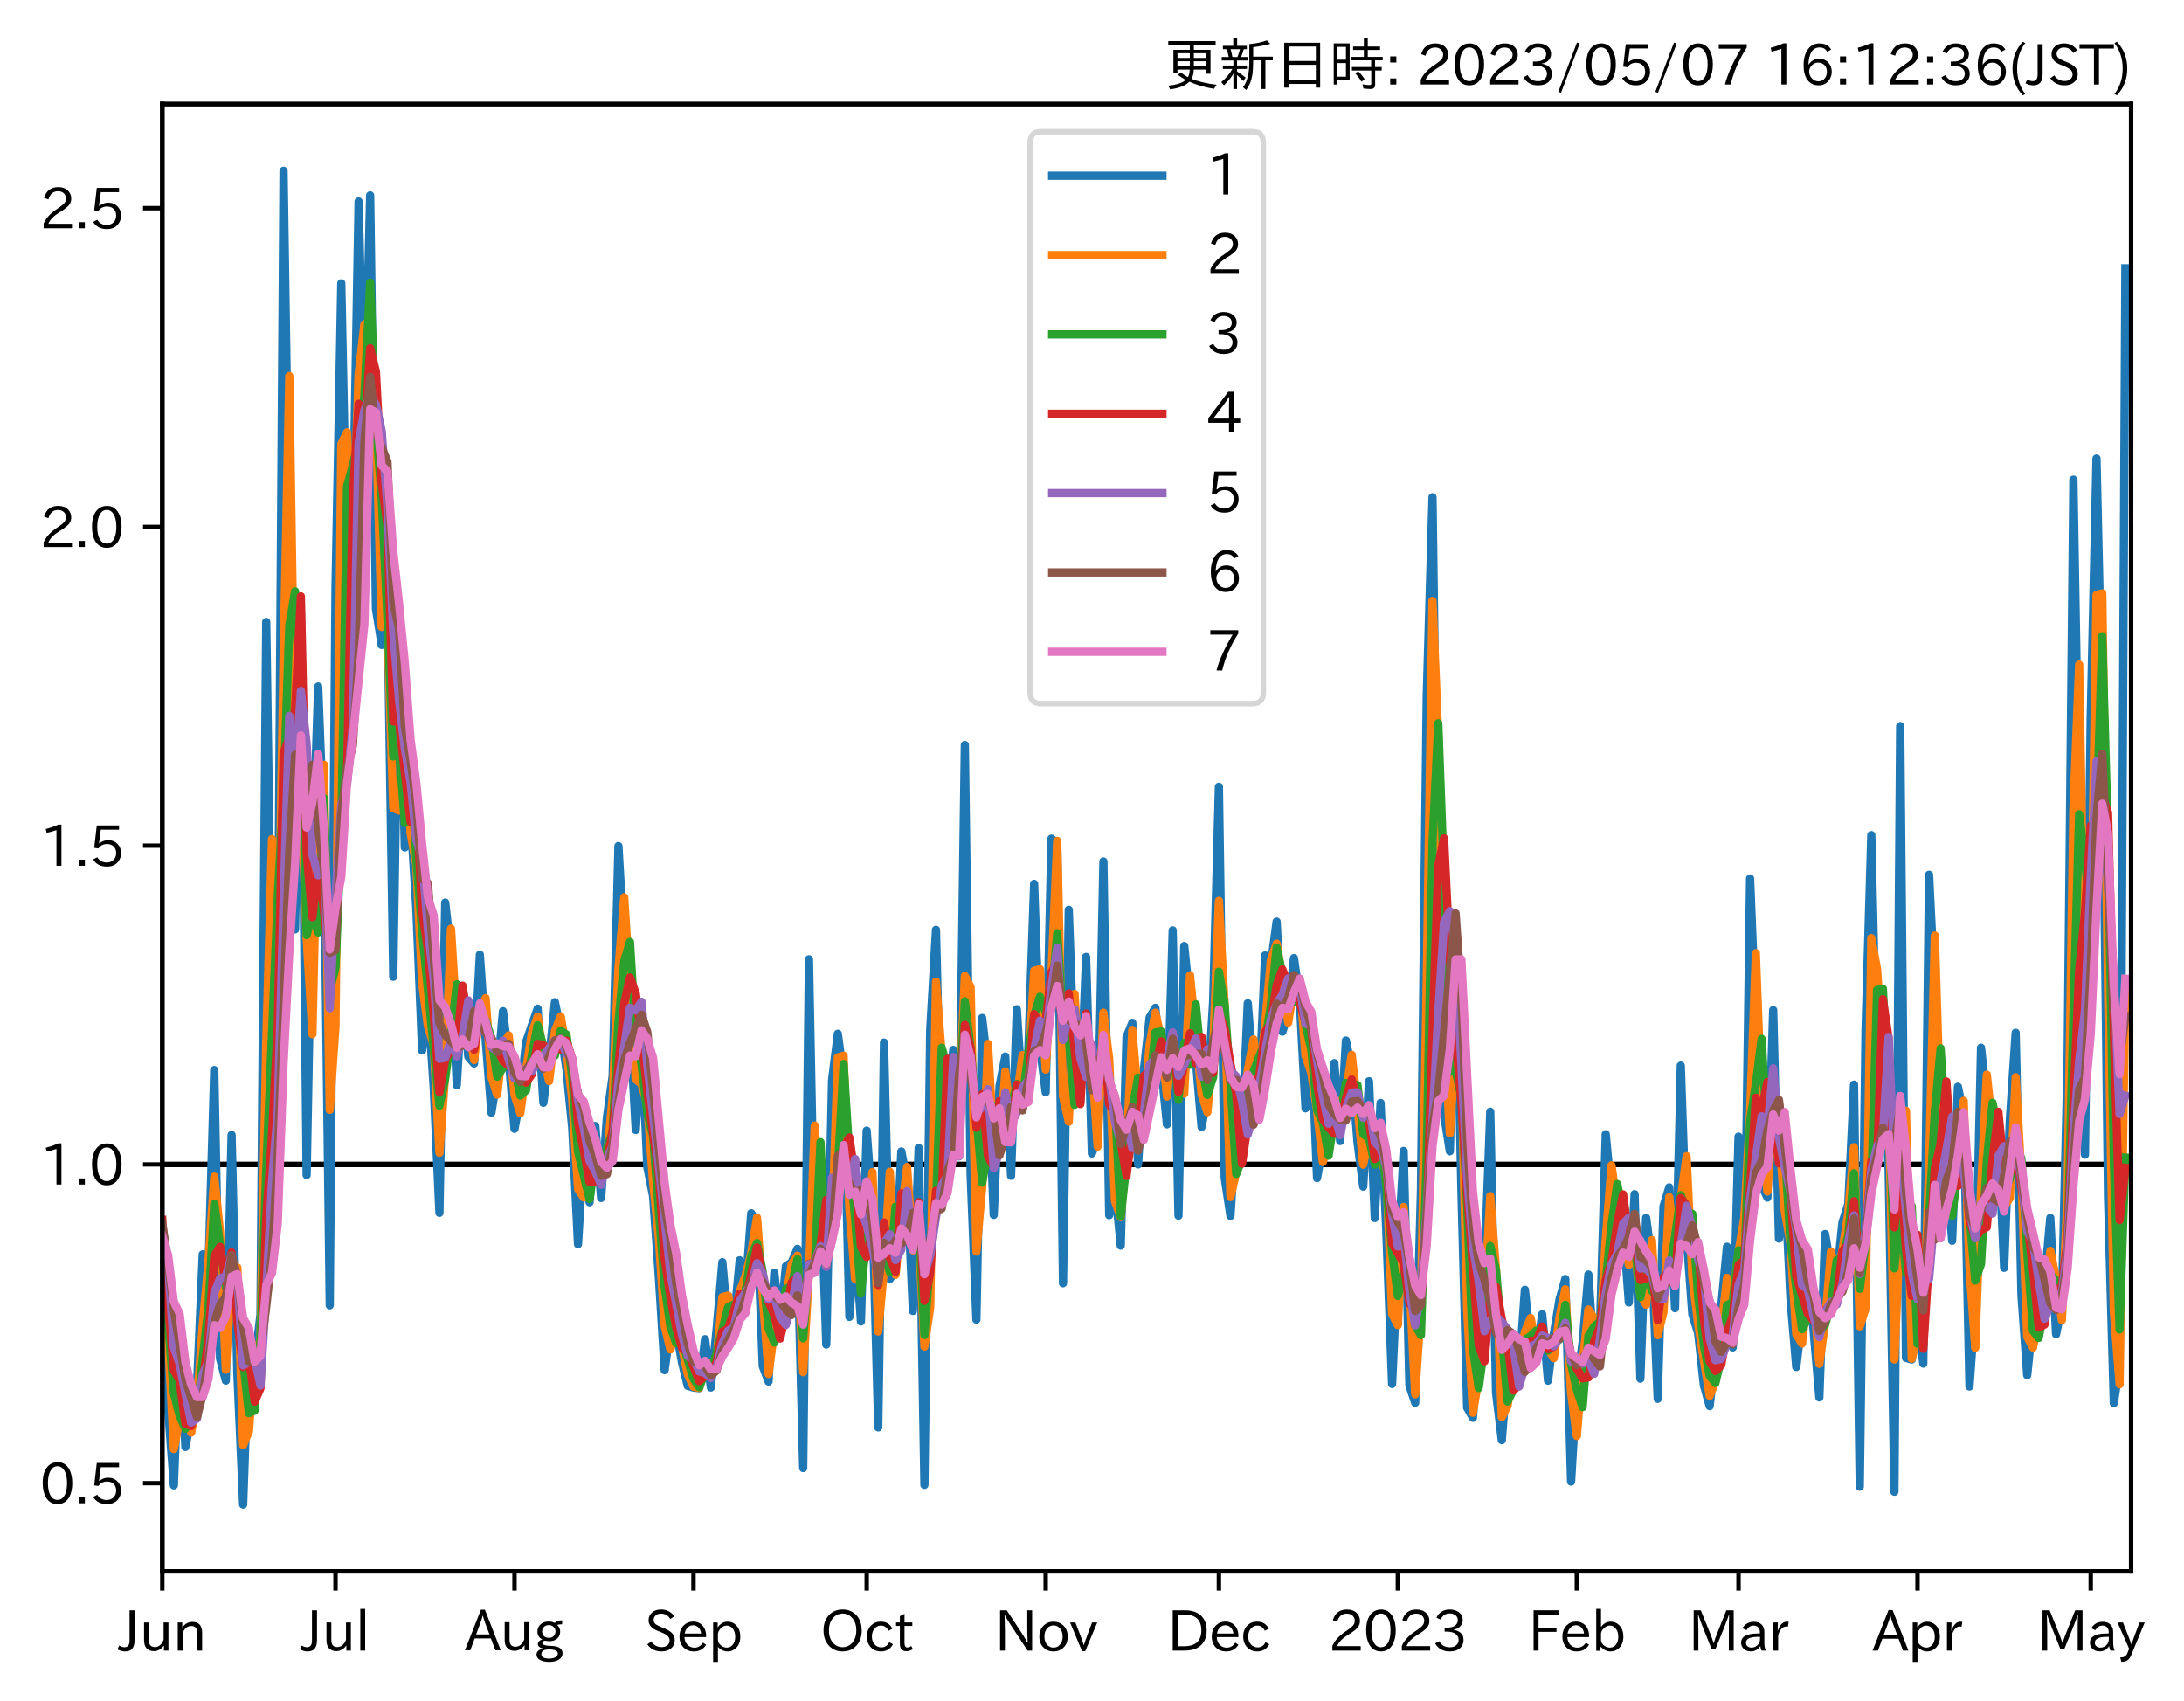 <?xml version="1.0" encoding="utf-8" standalone="no"?>
<!DOCTYPE svg PUBLIC "-//W3C//DTD SVG 1.1//EN"
  "http://www.w3.org/Graphics/SVG/1.1/DTD/svg11.dtd">
<svg xmlns:xlink="http://www.w3.org/1999/xlink" width="396.148pt" height="308.582pt" viewBox="0 0 396.148 308.582" xmlns="http://www.w3.org/2000/svg" version="1.1">
 <defs>
  <style type="text/css">*{stroke-linejoin: round; stroke-linecap: butt}</style>
 </defs>
 <g id="figure_1">
  <g id="patch_1">
   <path d="M 0 308.582 
L 396.148 308.582 
L 396.148 0 
L 0 0 
z
" style="fill: #ffffff"/>
  </g>
  <g id="axes_1">
   <g id="patch_2">
    <path d="M 29.439 284.991 
L 386.559 284.991 
L 386.559 18.879 
L 29.439 18.879 
z
" style="fill: #ffffff"/>
   </g>
   <g id="line2d_1">
    <path d="M 29.439 211.199 
L 386.559 211.199 
" clip-path="url(#p143242b67f)" style="fill: none; stroke: #000000; stroke-linecap: square"/>
   </g>
   <g id="matplotlib.axis_1">
    <g id="xtick_1">
     <g id="line2d_2">
      <defs>
       <path id="mfb20600493" d="M 0 0 
L 0 3.5 
" style="stroke: #000000; stroke-width: 0.8"/>
      </defs>
      <g>
       <use xlink:href="#mfb20600493" x="29.439" y="284.991" style="stroke: #000000; stroke-width: 0.8"/>
      </g>
     </g>
     <g id="text_1">
      <!-- Jun -->
      <g transform="translate(21.499 299.482) scale(0.1 -0.1)">
       <defs>
        <path id="IPAexGothic-4a" d="M 1819 4634 
L 1819 1234 
Q 1819 -31 763 -31 
Q 303 -31 -125 209 
L 84 644 
Q 378 447 694 447 
Q 1250 447 1250 1203 
L 1250 4634 
L 1819 4634 
z
" transform="scale(0.016)"/>
        <path id="IPAexGothic-75" d="M 3284 63 
L 2772 63 
L 2772 644 
Q 2300 0 1625 0 
Q 1072 0 763 375 
Q 519 678 519 1241 
L 519 3250 
L 1069 3250 
L 1069 1259 
Q 1069 466 1734 466 
Q 2406 466 2734 1291 
L 2734 3250 
L 3284 3250 
L 3284 63 
z
" transform="scale(0.016)"/>
        <path id="IPAexGothic-6e" d="M 3328 63 
L 2778 63 
L 2778 2041 
Q 2778 2853 2106 2853 
Q 1428 2853 1113 2041 
L 1113 63 
L 563 63 
L 563 3250 
L 1075 3250 
L 1075 2675 
Q 1525 3316 2222 3316 
Q 3328 3316 3328 2072 
L 3328 63 
z
" transform="scale(0.016)"/>
       </defs>
       <use xlink:href="#IPAexGothic-4a"/>
       <use xlink:href="#IPAexGothic-75" x="37.988"/>
       <use xlink:href="#IPAexGothic-6e" x="98.389"/>
      </g>
     </g>
    </g>
    <g id="xtick_2">
     <g id="line2d_3">
      <g>
       <use xlink:href="#mfb20600493" x="60.857" y="284.991" style="stroke: #000000; stroke-width: 0.8"/>
      </g>
     </g>
     <g id="text_2">
      <!-- Jul -->
      <g transform="translate(54.588 299.482) scale(0.1 -0.1)">
       <defs>
        <path id="IPAexGothic-6c" d="M 1131 63 
L 581 63 
L 581 4794 
L 1131 4794 
L 1131 63 
z
" transform="scale(0.016)"/>
       </defs>
       <use xlink:href="#IPAexGothic-4a"/>
       <use xlink:href="#IPAexGothic-75" x="37.988"/>
       <use xlink:href="#IPAexGothic-6c" x="98.389"/>
      </g>
     </g>
    </g>
    <g id="xtick_3">
     <g id="line2d_4">
      <g>
       <use xlink:href="#mfb20600493" x="93.323" y="284.991" style="stroke: #000000; stroke-width: 0.8"/>
      </g>
     </g>
     <g id="text_3">
      <!-- Aug -->
      <g transform="translate(84.341 299.424) scale(0.1 -0.1)">
       <defs>
        <path id="IPAexGothic-41" d="M 4056 63 
L 3444 63 
L 2938 1409 
L 1100 1409 
L 603 63 
L -6 63 
L 1806 4666 
L 2259 4666 
L 4056 63 
z
M 2778 1863 
L 2316 3078 
Q 2125 3588 2028 4000 
L 2009 4000 
Q 1897 3563 1716 3078 
L 1263 1863 
L 2778 1863 
z
" transform="scale(0.016)"/>
        <path id="IPAexGothic-67" d="M 1331 1150 
Q 1006 1122 1006 900 
Q 1006 613 1763 575 
L 2131 556 
Q 3303 497 3303 -294 
Q 3303 -700 2925 -959 
Q 2519 -1253 1794 -1253 
Q 1138 -1253 738 -1028 
Q 353 -809 353 -428 
Q 353 84 1075 247 
L 1075 269 
Q 506 413 506 778 
Q 506 1116 994 1297 
Q 456 1575 456 2181 
Q 456 2650 769 2963 
Q 1128 3322 1738 3322 
Q 2125 3322 2422 3153 
Q 2650 3453 3259 3463 
L 3259 3013 
Q 2838 3003 2703 2938 
Q 3034 2613 3034 2169 
Q 3034 1728 2734 1425 
Q 2400 1094 1813 1094 
Q 1563 1094 1331 1150 
z
M 1734 2919 
Q 1409 2919 1197 2706 
Q 988 2497 988 2181 
Q 988 1872 1184 1684 
Q 1397 1472 1756 1472 
Q 2094 1472 2297 1678 
Q 2503 1881 2503 2203 
Q 2503 2497 2297 2700 
Q 2081 2919 1734 2919 
z
M 1753 159 
Q 903 159 903 -366 
Q 903 -875 1800 -875 
Q 2378 -875 2638 -606 
Q 2772 -481 2772 -313 
Q 2772 159 1753 159 
z
" transform="scale(0.016)"/>
       </defs>
       <use xlink:href="#IPAexGothic-41"/>
       <use xlink:href="#IPAexGothic-75" x="63.721"/>
       <use xlink:href="#IPAexGothic-67" x="124.121"/>
      </g>
     </g>
    </g>
    <g id="xtick_4">
     <g id="line2d_5">
      <g>
       <use xlink:href="#mfb20600493" x="125.788" y="284.991" style="stroke: #000000; stroke-width: 0.8"/>
      </g>
     </g>
     <g id="text_4">
      <!-- Sep -->
      <g transform="translate(116.913 299.482) scale(0.1 -0.1)">
       <defs>
        <path id="IPAexGothic-53" d="M 2919 3641 
Q 2563 4259 1853 4259 
Q 1453 4259 1213 4009 
Q 1028 3803 1028 3534 
Q 1028 3238 1266 3047 
Q 1444 2913 1984 2688 
L 2200 2597 
Q 2925 2306 3191 1953 
Q 3422 1644 3422 1259 
Q 3422 644 2969 288 
Q 2559 -31 1931 -31 
Q 881 -31 313 766 
L 753 1100 
Q 1203 459 1938 459 
Q 2288 459 2534 625 
Q 2841 847 2841 1216 
Q 2841 1503 2616 1728 
Q 2375 1959 1728 2206 
L 1541 2278 
Q 453 2694 453 3481 
Q 453 4006 806 4347 
Q 1203 4725 1863 4725 
Q 2841 4725 3359 3956 
L 2919 3641 
z
" transform="scale(0.016)"/>
        <path id="IPAexGothic-65" d="M 863 1594 
Q 891 1041 1209 722 
Q 1534 397 1997 397 
Q 2606 397 2963 966 
L 3322 728 
Q 2869 -31 1931 -31 
Q 1222 -31 766 422 
Q 306 884 306 1641 
Q 306 2444 788 2925 
Q 1216 3353 1856 3353 
Q 2459 3353 2866 2956 
Q 3322 2494 3322 1722 
L 3322 1594 
L 863 1594 
z
M 2756 1997 
Q 2709 2431 2450 2681 
Q 2194 2938 1844 2938 
Q 1438 2938 1150 2591 
Q 953 2356 894 1997 
L 2756 1997 
z
" transform="scale(0.016)"/>
        <path id="IPAexGothic-70" d="M 1075 2688 
Q 1525 3341 2206 3341 
Q 2769 3341 3172 2938 
Q 3641 2469 3641 1644 
Q 3641 841 3178 372 
Q 2775 -31 2200 -31 
Q 1569 -31 1106 497 
L 1106 -1216 
L 563 -1216 
L 563 3250 
L 1075 3250 
L 1075 2688 
z
M 1106 1950 
L 1106 1291 
Q 1106 897 1516 600 
Q 1791 403 2106 403 
Q 2469 403 2725 659 
Q 3066 997 3066 1631 
Q 3066 2200 2784 2559 
Q 2503 2900 2100 2900 
Q 1656 2900 1338 2484 
Q 1106 2184 1106 1950 
z
" transform="scale(0.016)"/>
       </defs>
       <use xlink:href="#IPAexGothic-53"/>
       <use xlink:href="#IPAexGothic-65" x="58.496"/>
       <use xlink:href="#IPAexGothic-70" x="115.381"/>
      </g>
     </g>
    </g>
    <g id="xtick_5">
     <g id="line2d_6">
      <g>
       <use xlink:href="#mfb20600493" x="157.206" y="284.991" style="stroke: #000000; stroke-width: 0.8"/>
      </g>
     </g>
     <g id="text_5">
      <!-- Oct -->
      <g transform="translate(148.771 299.482) scale(0.1 -0.1)">
       <defs>
        <path id="IPAexGothic-4f" d="M 2541 4725 
Q 3456 4725 4044 4138 
Q 4709 3472 4709 2331 
Q 4709 1219 4031 550 
Q 3450 -31 2541 -31 
Q 1638 -31 1056 550 
Q 378 1219 378 2356 
Q 378 3469 1044 4138 
Q 1631 4725 2541 4725 
z
M 2541 4266 
Q 1953 4266 1531 3844 
Q 994 3303 994 2350 
Q 994 1391 1531 863 
Q 1947 447 2541 447 
Q 3131 447 3556 863 
Q 4094 1400 4094 2375 
Q 4094 3297 3550 3844 
Q 3138 4266 2541 4266 
z
" transform="scale(0.016)"/>
        <path id="IPAexGothic-63" d="M 3269 784 
Q 2834 -31 1900 -31 
Q 1228 -31 788 409 
Q 313 891 313 1663 
Q 313 2428 788 2913 
Q 1222 3347 1881 3347 
Q 2813 3347 3206 2541 
L 2763 2309 
Q 2484 2900 1900 2900 
Q 1516 2900 1234 2619 
Q 881 2266 881 1650 
Q 881 1069 1222 728 
Q 1522 428 1956 428 
Q 2547 428 2847 1016 
L 3269 784 
z
" transform="scale(0.016)"/>
        <path id="IPAexGothic-74" d="M 2125 241 
Q 1769 -6 1397 -6 
Q 653 -6 653 831 
L 653 2859 
L 219 2859 
L 219 3250 
L 653 3250 
L 653 3966 
L 1178 4228 
L 1178 3250 
L 2063 3250 
L 2063 2859 
L 1178 2859 
L 1178 906 
Q 1178 416 1513 416 
Q 1738 416 1941 588 
L 2125 241 
z
" transform="scale(0.016)"/>
       </defs>
       <use xlink:href="#IPAexGothic-4f"/>
       <use xlink:href="#IPAexGothic-63" x="79.688"/>
       <use xlink:href="#IPAexGothic-74" x="134.082"/>
      </g>
     </g>
    </g>
    <g id="xtick_6">
     <g id="line2d_7">
      <g>
       <use xlink:href="#mfb20600493" x="189.672" y="284.991" style="stroke: #000000; stroke-width: 0.8"/>
      </g>
     </g>
     <g id="text_6">
      <!-- Nov -->
      <g transform="translate(180.423 299.482) scale(0.1 -0.1)">
       <defs>
        <path id="IPAexGothic-4e" d="M 4244 63 
L 3731 63 
L 1697 3150 
Q 1466 3500 1141 4097 
L 1116 4097 
L 1128 3797 
Q 1159 2803 1159 2469 
L 1159 63 
L 609 63 
L 609 4634 
L 1366 4634 
L 3113 1978 
Q 3453 1447 3713 966 
L 3738 966 
Q 3694 1897 3694 2469 
L 3694 4634 
L 4244 4634 
L 4244 63 
z
" transform="scale(0.016)"/>
        <path id="IPAexGothic-6f" d="M 1919 3341 
Q 2594 3341 3056 2888 
Q 3531 2413 3531 1638 
Q 3531 888 3066 422 
Q 2609 -31 1919 -31 
Q 1228 -31 781 416 
Q 313 881 313 1656 
Q 313 2413 788 2888 
Q 1241 3341 1919 3341 
z
M 1919 2919 
Q 1519 2919 1241 2631 
Q 888 2278 888 1650 
Q 888 1031 1234 684 
Q 1516 403 1919 403 
Q 2331 403 2609 691 
Q 2956 1038 2956 1672 
Q 2956 2269 2603 2631 
Q 2316 2919 1919 2919 
z
" transform="scale(0.016)"/>
        <path id="IPAexGothic-76" d="M 3103 3250 
L 1747 6 
L 1375 6 
L 25 3250 
L 628 3250 
L 1338 1388 
L 1522 844 
L 1569 703 
L 1588 703 
Q 1641 884 1822 1388 
L 2516 3250 
L 3103 3250 
z
" transform="scale(0.016)"/>
       </defs>
       <use xlink:href="#IPAexGothic-4e"/>
       <use xlink:href="#IPAexGothic-6f" x="75.977"/>
       <use xlink:href="#IPAexGothic-76" x="136.377"/>
      </g>
     </g>
    </g>
    <g id="xtick_7">
     <g id="line2d_8">
      <g>
       <use xlink:href="#mfb20600493" x="221.09" y="284.991" style="stroke: #000000; stroke-width: 0.8"/>
      </g>
     </g>
     <g id="text_7">
      <!-- Dec -->
      <g transform="translate(211.742 299.482) scale(0.1 -0.1)">
       <defs>
        <path id="IPAexGothic-44" d="M 609 4634 
L 1984 4634 
Q 3159 4634 3791 4050 
Q 4456 3444 4456 2356 
Q 4456 1047 3516 441 
Q 2925 63 1941 63 
L 609 63 
L 609 4634 
z
M 1172 556 
L 1894 556 
Q 3853 556 3853 2356 
Q 3853 4147 1928 4147 
L 1172 4147 
L 1172 556 
z
" transform="scale(0.016)"/>
       </defs>
       <use xlink:href="#IPAexGothic-44"/>
       <use xlink:href="#IPAexGothic-65" x="75.684"/>
       <use xlink:href="#IPAexGothic-63" x="132.568"/>
      </g>
     </g>
    </g>
    <g id="xtick_8">
     <g id="line2d_9">
      <g>
       <use xlink:href="#mfb20600493" x="253.555" y="284.991" style="stroke: #000000; stroke-width: 0.8"/>
      </g>
     </g>
     <g id="text_8">
      <!-- 2023 -->
      <g transform="translate(240.959 299.482) scale(0.1 -0.1)">
       <defs>
        <path id="IPAexGothic-32" d="M 3659 63 
L 447 63 
L 447 594 
Q 825 1475 1894 2203 
L 2072 2322 
Q 2619 2697 2791 2906 
Q 2988 3153 2988 3444 
Q 2988 3772 2756 4003 
Q 2500 4259 2084 4259 
Q 1250 4259 991 3328 
L 497 3506 
Q 853 4725 2116 4725 
Q 2806 4725 3216 4316 
Q 3575 3947 3575 3425 
Q 3575 3038 3344 2722 
Q 3131 2416 2366 1938 
L 2231 1856 
Q 1256 1253 978 569 
L 3659 569 
L 3659 63 
z
" transform="scale(0.016)"/>
        <path id="IPAexGothic-30" d="M 2038 4725 
Q 2881 4725 3334 3944 
Q 3694 3325 3694 2344 
Q 3694 1372 3334 741 
Q 2888 -31 2016 -31 
Q 1147 -31 700 741 
Q 341 1372 341 2350 
Q 341 3713 1000 4334 
Q 1419 4725 2038 4725 
z
M 2016 4266 
Q 1516 4266 1228 3759 
Q 934 3247 934 2344 
Q 934 1456 1222 947 
Q 1513 447 2016 447 
Q 2619 447 2909 1153 
Q 3100 1622 3100 2375 
Q 3100 3256 2806 3759 
Q 2509 4266 2016 4266 
z
" transform="scale(0.016)"/>
        <path id="IPAexGothic-33" d="M 2381 2419 
Q 3506 2216 3506 1278 
Q 3506 716 3128 356 
Q 2709 -31 1944 -31 
Q 797 -31 288 881 
L 756 1131 
Q 1109 441 1938 441 
Q 2425 441 2694 691 
Q 2950 928 2950 1291 
Q 2950 1719 2566 1978 
Q 2216 2213 1644 2213 
L 1363 2213 
L 1363 2669 
L 1656 2669 
Q 2231 2669 2534 2888 
Q 2859 3119 2859 3509 
Q 2859 3934 2494 4138 
Q 2259 4278 1931 4278 
Q 1238 4278 903 3578 
L 434 3803 
Q 897 4725 1938 4725 
Q 2597 4725 3006 4394 
Q 3416 4069 3416 3534 
Q 3416 3028 3019 2706 
Q 2763 2500 2381 2444 
L 2381 2419 
z
" transform="scale(0.016)"/>
       </defs>
       <use xlink:href="#IPAexGothic-32"/>
       <use xlink:href="#IPAexGothic-30" x="62.988"/>
       <use xlink:href="#IPAexGothic-32" x="125.977"/>
       <use xlink:href="#IPAexGothic-33" x="188.965"/>
      </g>
     </g>
    </g>
    <g id="xtick_9">
     <g id="line2d_10">
      <g>
       <use xlink:href="#mfb20600493" x="286.021" y="284.991" style="stroke: #000000; stroke-width: 0.8"/>
      </g>
     </g>
     <g id="text_9">
      <!-- Feb -->
      <g transform="translate(277.197 299.482) scale(0.1 -0.1)">
       <defs>
        <path id="IPAexGothic-46" d="M 3469 4141 
L 1172 4141 
L 1172 2656 
L 3206 2656 
L 3206 2188 
L 1172 2188 
L 1172 63 
L 609 63 
L 609 4634 
L 3469 4634 
L 3469 4141 
z
" transform="scale(0.016)"/>
        <path id="IPAexGothic-62" d="M 1125 2731 
Q 1550 3341 2219 3341 
Q 2788 3341 3191 2938 
Q 3659 2469 3659 1644 
Q 3659 838 3191 372 
Q 2788 -31 2206 -31 
Q 1559 -31 1088 516 
L 1009 44 
L 581 44 
L 581 4794 
L 1125 4794 
L 1125 2731 
z
M 1125 1997 
L 1125 1253 
Q 1125 888 1528 600 
Q 1803 403 2119 403 
Q 2488 403 2744 659 
Q 3084 1009 3084 1631 
Q 3084 2194 2803 2553 
Q 2525 2900 2125 2900 
Q 1759 2900 1438 2578 
Q 1125 2266 1125 1997 
z
" transform="scale(0.016)"/>
       </defs>
       <use xlink:href="#IPAexGothic-46"/>
       <use xlink:href="#IPAexGothic-65" x="57.178"/>
       <use xlink:href="#IPAexGothic-62" x="114.062"/>
      </g>
     </g>
    </g>
    <g id="xtick_10">
     <g id="line2d_11">
      <g>
       <use xlink:href="#mfb20600493" x="315.345" y="284.991" style="stroke: #000000; stroke-width: 0.8"/>
      </g>
     </g>
     <g id="text_10">
      <!-- Mar -->
      <g transform="translate(306.235 299.482) scale(0.1 -0.1)">
       <defs>
        <path id="IPAexGothic-4d" d="M 5147 63 
L 4597 63 
L 4597 2534 
Q 4597 3281 4634 4134 
L 4609 4134 
Q 4356 3409 4066 2675 
L 3066 209 
L 2650 209 
L 1641 2725 
Q 1328 3506 1128 4141 
L 1103 4141 
Q 1141 3131 1141 2553 
L 1141 63 
L 609 63 
L 609 4634 
L 1416 4634 
L 2503 1944 
Q 2697 1472 2869 906 
L 2888 906 
Q 3028 1416 3234 1931 
L 4316 4634 
L 5147 4634 
L 5147 63 
z
" transform="scale(0.016)"/>
        <path id="IPAexGothic-61" d="M 3156 63 
L 2672 63 
Q 2559 303 2531 556 
L 2509 556 
Q 2147 -25 1428 -25 
Q 934 -25 622 288 
Q 347 563 347 959 
Q 347 1947 2050 1997 
L 2478 2009 
L 2478 2175 
Q 2478 2509 2288 2700 
Q 2088 2900 1775 2900 
Q 1238 2900 969 2378 
L 494 2597 
Q 938 3328 1788 3328 
Q 2375 3328 2691 3000 
Q 2984 2706 2984 2169 
L 2984 997 
Q 2984 400 3156 63 
z
M 2491 1625 
L 2141 1619 
Q 903 1591 903 953 
Q 903 728 1050 581 
Q 1231 403 1525 403 
Q 1934 403 2234 703 
Q 2491 969 2491 1344 
L 2491 1625 
z
" transform="scale(0.016)"/>
        <path id="IPAexGothic-72" d="M 2309 3316 
L 2213 2769 
Q 2106 2791 2022 2791 
Q 1653 2791 1413 2444 
Q 1113 2006 1113 1675 
L 1113 63 
L 563 63 
L 563 3250 
L 1081 3250 
L 1056 2303 
L 1069 2303 
Q 1422 3341 2097 3341 
Q 2206 3341 2309 3316 
z
" transform="scale(0.016)"/>
       </defs>
       <use xlink:href="#IPAexGothic-4d"/>
       <use xlink:href="#IPAexGothic-61" x="90.186"/>
       <use xlink:href="#IPAexGothic-72" x="145.166"/>
      </g>
     </g>
    </g>
    <g id="xtick_11">
     <g id="line2d_12">
      <g>
       <use xlink:href="#mfb20600493" x="347.81" y="284.991" style="stroke: #000000; stroke-width: 0.8"/>
      </g>
     </g>
     <g id="text_11">
      <!-- Apr -->
      <g transform="translate(339.668 299.482) scale(0.1 -0.1)">
       <use xlink:href="#IPAexGothic-41"/>
       <use xlink:href="#IPAexGothic-70" x="63.721"/>
       <use xlink:href="#IPAexGothic-72" x="125.83"/>
      </g>
     </g>
    </g>
    <g id="xtick_12">
     <g id="line2d_13">
      <g>
       <use xlink:href="#mfb20600493" x="379.228" y="284.991" style="stroke: #000000; stroke-width: 0.8"/>
      </g>
     </g>
     <g id="text_12">
      <!-- May -->
      <g transform="translate(369.509 299.482) scale(0.1 -0.1)">
       <defs>
        <path id="IPAexGothic-79" d="M 3122 3250 
L 1575 -488 
Q 1278 -1203 550 -1203 
L 478 -1203 
L 344 -703 
L 447 -703 
Q 969 -703 1150 -238 
L 1356 275 
L 38 3250 
L 659 3250 
L 1363 1459 
Q 1528 1025 1606 781 
L 1625 781 
Q 1750 1169 1863 1459 
L 2528 3250 
L 3122 3250 
z
" transform="scale(0.016)"/>
       </defs>
       <use xlink:href="#IPAexGothic-4d"/>
       <use xlink:href="#IPAexGothic-61" x="90.186"/>
       <use xlink:href="#IPAexGothic-79" x="145.166"/>
      </g>
     </g>
    </g>
   </g>
   <g id="matplotlib.axis_2">
    <g id="ytick_1">
     <g id="line2d_14">
      <defs>
       <path id="mf5bb57c620" d="M 0 0 
L -3.5 0 
" style="stroke: #000000; stroke-width: 0.8"/>
      </defs>
      <g>
       <use xlink:href="#mf5bb57c620" x="29.439" y="269.015" style="stroke: #000000; stroke-width: 0.8"/>
      </g>
     </g>
     <g id="text_13">
      <!-- 0.5 -->
      <g transform="translate(7.2 272.76) scale(0.1 -0.1)">
       <defs>
        <path id="IPAexGothic-2e" d="M 1184 63 
L 494 63 
L 494 753 
L 1184 753 
L 1184 63 
z
" transform="scale(0.016)"/>
        <path id="IPAexGothic-35" d="M 1178 2603 
Q 1634 2963 2172 2963 
Q 2816 2963 3241 2528 
Q 3638 2113 3638 1497 
Q 3638 938 3297 513 
Q 2869 -31 2031 -31 
Q 959 -31 469 784 
L 938 1028 
Q 1309 434 2013 434 
Q 2466 434 2769 716 
Q 3081 1013 3081 1503 
Q 3081 1966 2806 2241 
Q 2519 2528 2056 2528 
Q 1406 2528 1072 2028 
L 591 2091 
L 884 4634 
L 3406 4634 
L 3406 4153 
L 1341 4153 
L 1134 2603 
L 1178 2603 
z
" transform="scale(0.016)"/>
       </defs>
       <use xlink:href="#IPAexGothic-30"/>
       <use xlink:href="#IPAexGothic-2e" x="62.988"/>
       <use xlink:href="#IPAexGothic-35" x="89.404"/>
      </g>
     </g>
    </g>
    <g id="ytick_2">
     <g id="line2d_15">
      <g>
       <use xlink:href="#mf5bb57c620" x="29.439" y="211.199" style="stroke: #000000; stroke-width: 0.8"/>
      </g>
     </g>
     <g id="text_14">
      <!-- 1.0 -->
      <g transform="translate(7.2 214.944) scale(0.1 -0.1)">
       <defs>
        <path id="IPAexGothic-31" d="M 2463 63 
L 1900 63 
L 1900 4103 
Q 1372 3922 788 3797 
L 684 4231 
Q 1519 4441 2106 4731 
L 2463 4731 
L 2463 63 
z
" transform="scale(0.016)"/>
       </defs>
       <use xlink:href="#IPAexGothic-31"/>
       <use xlink:href="#IPAexGothic-2e" x="62.988"/>
       <use xlink:href="#IPAexGothic-30" x="89.404"/>
      </g>
     </g>
    </g>
    <g id="ytick_3">
     <g id="line2d_16">
      <g>
       <use xlink:href="#mf5bb57c620" x="29.439" y="153.383" style="stroke: #000000; stroke-width: 0.8"/>
      </g>
     </g>
     <g id="text_15">
      <!-- 1.5 -->
      <g transform="translate(7.2 157.129) scale(0.1 -0.1)">
       <use xlink:href="#IPAexGothic-31"/>
       <use xlink:href="#IPAexGothic-2e" x="62.988"/>
       <use xlink:href="#IPAexGothic-35" x="89.404"/>
      </g>
     </g>
    </g>
    <g id="ytick_4">
     <g id="line2d_17">
      <g>
       <use xlink:href="#mf5bb57c620" x="29.439" y="95.568" style="stroke: #000000; stroke-width: 0.8"/>
      </g>
     </g>
     <g id="text_16">
      <!-- 2.0 -->
      <g transform="translate(7.2 99.313) scale(0.1 -0.1)">
       <use xlink:href="#IPAexGothic-32"/>
       <use xlink:href="#IPAexGothic-2e" x="62.988"/>
       <use xlink:href="#IPAexGothic-30" x="89.404"/>
      </g>
     </g>
    </g>
    <g id="ytick_5">
     <g id="line2d_18">
      <g>
       <use xlink:href="#mf5bb57c620" x="29.439" y="37.752" style="stroke: #000000; stroke-width: 0.8"/>
      </g>
     </g>
     <g id="text_17">
      <!-- 2.5 -->
      <g transform="translate(7.2 41.498) scale(0.1 -0.1)">
       <use xlink:href="#IPAexGothic-32"/>
       <use xlink:href="#IPAexGothic-2e" x="62.988"/>
       <use xlink:href="#IPAexGothic-35" x="89.404"/>
      </g>
     </g>
    </g>
   </g>
   <g id="line2d_19">
    <path d="M 29.439 227.412 
L 30.486 255.472 
L 31.534 269.406 
L 32.581 242.946 
L 33.628 262.441 
L 35.723 251.639 
L 36.77 227.515 
L 37.817 229.941 
L 38.865 194.078 
L 39.912 246.404 
L 40.959 250.412 
L 42.006 205.847 
L 43.054 249.191 
L 44.101 272.895 
L 45.148 243.091 
L 46.195 247.56 
L 47.243 238.429 
L 48.29 112.81 
L 49.337 184.323 
L 50.385 181.499 
L 51.432 30.975 
L 53.526 168.571 
L 54.574 110.868 
L 55.621 213.126 
L 56.668 156.294 
L 57.715 124.518 
L 58.763 151.875 
L 59.81 236.752 
L 60.857 106.655 
L 61.905 51.387 
L 62.952 102.788 
L 63.999 95.926 
L 65.046 36.543 
L 66.094 79.378 
L 67.141 35.44 
L 68.188 110.397 
L 69.235 116.98 
L 70.283 109.726 
L 71.33 177.161 
L 72.377 110.815 
L 73.425 153.702 
L 74.472 148.461 
L 75.519 164.812 
L 76.566 190.526 
L 77.614 181.526 
L 78.661 197.097 
L 79.708 219.977 
L 80.755 163.71 
L 81.803 173.022 
L 82.85 196.818 
L 83.897 179.527 
L 84.945 191.661 
L 85.992 192.888 
L 87.039 173.159 
L 88.086 188.502 
L 89.134 201.809 
L 90.181 195.198 
L 91.228 183.412 
L 92.275 192.047 
L 93.323 204.738 
L 94.37 199.026 
L 95.417 189.017 
L 97.512 182.942 
L 98.559 200.02 
L 99.606 192.032 
L 100.654 181.775 
L 101.701 186.871 
L 102.748 193.984 
L 103.795 204.601 
L 104.843 225.669 
L 105.89 207.99 
L 106.937 218.057 
L 107.985 204.233 
L 109.032 217.282 
L 110.079 202.721 
L 111.126 195.142 
L 112.174 153.461 
L 113.221 171.531 
L 114.268 185.829 
L 115.315 204.95 
L 116.363 187.736 
L 117.41 211.671 
L 118.457 216.921 
L 119.505 231.588 
L 120.552 248.51 
L 121.599 240.826 
L 122.646 241.3 
L 123.694 247.073 
L 124.741 251.368 
L 125.788 251.669 
L 126.835 251.785 
L 127.883 242.9 
L 128.93 251.663 
L 129.977 241.186 
L 131.025 228.93 
L 132.072 240.67 
L 133.119 239.69 
L 134.166 228.587 
L 135.214 234.115 
L 136.261 220.054 
L 137.308 221.634 
L 138.355 247.789 
L 139.403 250.578 
L 140.45 230.848 
L 141.497 240.571 
L 142.545 229.668 
L 143.592 228.965 
L 144.639 226.507 
L 145.686 266.268 
L 146.734 173.995 
L 147.781 228.352 
L 148.828 212.968 
L 149.875 243.864 
L 150.923 195.951 
L 151.97 187.501 
L 153.017 195.33 
L 154.065 238.856 
L 155.112 224.564 
L 156.159 239.675 
L 157.206 205.067 
L 158.254 219.658 
L 159.301 258.894 
L 160.348 189.096 
L 161.395 231.989 
L 162.443 230.452 
L 163.49 208.849 
L 164.537 214.413 
L 165.585 237.775 
L 166.632 208.216 
L 167.679 269.329 
L 168.726 186.857 
L 169.774 168.653 
L 170.821 211.199 
L 171.868 197.903 
L 172.915 190.428 
L 173.963 209.746 
L 175.01 135.124 
L 176.057 212.926 
L 177.105 239.344 
L 178.152 184.632 
L 179.199 193.893 
L 180.246 220.352 
L 181.294 197.002 
L 182.341 191.634 
L 183.388 213.254 
L 184.435 183.049 
L 185.483 199.198 
L 186.53 190.347 
L 187.577 160.31 
L 188.625 189.784 
L 189.672 198.104 
L 190.719 152.111 
L 191.766 152.92 
L 192.814 232.748 
L 193.861 165.024 
L 194.908 194.086 
L 195.955 199.838 
L 197.003 173.565 
L 198.05 209.205 
L 199.097 206.691 
L 200.145 156.25 
L 201.192 220.403 
L 202.239 215.285 
L 203.286 225.924 
L 204.334 188.099 
L 205.381 185.512 
L 206.428 211.199 
L 207.475 194.16 
L 208.523 184.552 
L 209.57 182.799 
L 211.665 203.93 
L 212.712 168.757 
L 213.759 220.491 
L 214.806 171.577 
L 216.901 192.116 
L 217.948 204.403 
L 218.995 198.988 
L 220.043 181.777 
L 221.09 142.697 
L 222.137 213.581 
L 223.185 220.53 
L 224.232 204.081 
L 225.279 205.292 
L 226.326 181.962 
L 227.374 194.794 
L 228.421 197.433 
L 229.468 173.296 
L 230.515 175.045 
L 231.563 167.162 
L 232.61 187.121 
L 233.657 183.834 
L 234.705 173.778 
L 235.752 181.239 
L 236.799 201.02 
L 237.846 187.829 
L 238.894 213.669 
L 239.941 207.769 
L 240.988 207.295 
L 242.035 192.832 
L 243.083 206.958 
L 244.13 188.728 
L 245.177 193.851 
L 246.225 207.103 
L 247.272 215.224 
L 248.319 196.114 
L 249.366 220.92 
L 250.414 200.047 
L 251.461 223.444 
L 252.508 251.025 
L 253.555 228.181 
L 254.603 208.755 
L 255.65 251.311 
L 256.697 254.432 
L 257.745 215.743 
L 258.792 126.299 
L 259.839 90.185 
L 260.886 169.011 
L 261.934 202.233 
L 262.981 208.81 
L 264.028 167.736 
L 265.075 215.685 
L 266.123 255.305 
L 267.17 257.151 
L 268.217 241.911 
L 269.265 230.364 
L 270.312 201.639 
L 271.359 252.591 
L 272.406 261.203 
L 273.454 248.191 
L 274.501 245.888 
L 275.548 248.529 
L 276.595 233.938 
L 277.643 243.874 
L 278.69 245.699 
L 279.737 238.379 
L 280.785 250.422 
L 281.832 242.025 
L 282.879 235.68 
L 283.926 231.978 
L 284.974 268.726 
L 286.021 251.01 
L 287.068 243.448 
L 288.115 231.174 
L 289.163 246.471 
L 290.21 240.806 
L 291.257 205.73 
L 292.305 216.742 
L 293.352 221.239 
L 294.399 222.05 
L 295.446 236.244 
L 296.494 216.588 
L 297.541 250.057 
L 298.588 220.887 
L 299.635 228.8 
L 300.683 253.713 
L 301.73 218.851 
L 302.777 215.358 
L 303.825 237.28 
L 304.872 193.279 
L 305.919 224.105 
L 306.966 238.38 
L 308.014 241.772 
L 309.061 251.27 
L 310.108 255.032 
L 312.203 237.066 
L 313.25 226.13 
L 314.297 244.387 
L 315.345 206.158 
L 316.392 233.766 
L 317.439 159.337 
L 318.486 185.328 
L 319.534 214.963 
L 320.581 217.212 
L 321.628 183.218 
L 322.675 224.646 
L 323.723 214.214 
L 324.77 235.629 
L 325.817 247.937 
L 326.865 239.212 
L 327.912 229.202 
L 330.006 253.458 
L 331.054 223.824 
L 332.101 230.111 
L 333.148 231.751 
L 334.195 221.725 
L 335.243 218.439 
L 336.29 196.729 
L 337.337 269.645 
L 338.385 186.806 
L 339.432 151.47 
L 340.479 196.795 
L 341.526 186.09 
L 342.574 212.367 
L 343.621 270.558 
L 344.668 131.696 
L 345.715 246.286 
L 346.763 246.583 
L 347.81 237.988 
L 348.857 247.319 
L 349.905 158.671 
L 350.952 179.975 
L 351.999 223.431 
L 353.046 212.644 
L 354.094 225.047 
L 355.141 197.113 
L 356.188 202.17 
L 357.235 251.481 
L 358.283 236.781 
L 359.33 190.034 
L 361.425 209.628 
L 362.472 206.448 
L 363.519 229.946 
L 364.566 202.966 
L 365.614 187.326 
L 366.661 234.851 
L 367.708 249.426 
L 368.755 239.1 
L 369.803 239.052 
L 370.85 232.548 
L 371.897 220.894 
L 372.945 242 
L 373.992 236.825 
L 375.039 191.724 
L 376.086 86.998 
L 378.181 209.431 
L 379.228 130.116 
L 380.275 83.165 
L 381.323 129.625 
L 382.37 217.17 
L 383.417 254.495 
L 384.465 247.505 
L 385.512 48.661 
L 385.512 48.661 
" clip-path="url(#p143242b67f)" style="fill: none; stroke: #1f77b4; stroke-width: 1.5; stroke-linecap: square"/>
   </g>
   <g id="line2d_20">
    <path d="M 29.439 230.93 
L 30.486 242.602 
L 31.534 262.817 
L 32.581 257.426 
L 33.628 253.337 
L 34.675 259.836 
L 35.723 254.434 
L 36.77 240.415 
L 37.817 228.735 
L 38.865 213.418 
L 39.912 223.502 
L 40.959 248.433 
L 42.006 230.677 
L 43.054 229.913 
L 44.101 262.12 
L 45.148 259.625 
L 46.195 245.356 
L 47.243 243.119 
L 48.29 189.282 
L 49.337 152.19 
L 50.385 182.918 
L 51.432 119.473 
L 52.479 68.197 
L 53.526 137.67 
L 54.574 141.957 
L 55.621 170.127 
L 56.668 187.58 
L 57.715 141.084 
L 58.763 138.693 
L 59.81 201.293 
L 60.857 186 
L 61.905 80.567 
L 62.952 78.414 
L 63.999 99.383 
L 65.046 67.932 
L 66.094 58.815 
L 67.141 58.306 
L 68.188 75.699 
L 69.235 113.714 
L 70.283 113.384 
L 71.33 146.57 
L 72.377 147.022 
L 73.425 133.444 
L 74.472 151.101 
L 75.519 156.833 
L 76.566 178.224 
L 77.614 186.098 
L 78.661 189.532 
L 79.708 209.091 
L 80.755 194.808 
L 81.803 168.435 
L 82.85 185.419 
L 83.897 188.442 
L 84.945 185.725 
L 85.992 192.276 
L 87.039 183.362 
L 88.086 181.032 
L 89.134 195.324 
L 90.181 198.546 
L 91.228 189.431 
L 92.275 187.797 
L 93.323 198.549 
L 94.37 201.914 
L 95.417 194.115 
L 96.465 187.422 
L 97.512 184.383 
L 98.559 191.751 
L 99.606 196.087 
L 100.654 186.998 
L 101.701 184.346 
L 102.748 190.474 
L 103.795 199.403 
L 104.843 215.633 
L 105.89 217.185 
L 106.937 213.135 
L 107.985 211.352 
L 109.032 210.941 
L 110.079 210.229 
L 111.126 198.987 
L 112.174 175.732 
L 113.221 162.745 
L 115.315 195.738 
L 116.363 196.627 
L 117.41 200.268 
L 118.457 214.327 
L 119.505 224.517 
L 120.552 240.462 
L 121.599 244.758 
L 122.646 241.063 
L 123.694 244.236 
L 124.741 249.25 
L 125.788 251.519 
L 126.835 251.727 
L 127.883 247.467 
L 128.93 247.402 
L 129.977 246.596 
L 131.025 235.263 
L 132.072 234.987 
L 133.119 240.182 
L 134.166 234.305 
L 135.214 231.391 
L 136.261 227.332 
L 137.308 220.847 
L 139.403 249.196 
L 140.45 241.28 
L 141.497 235.839 
L 142.545 235.282 
L 143.592 229.317 
L 144.639 227.744 
L 145.686 248.883 
L 146.734 230.621 
L 147.781 204.148 
L 148.828 220.939 
L 149.875 229.636 
L 150.923 222.626 
L 151.97 191.792 
L 153.017 191.472 
L 154.065 219.272 
L 155.112 231.979 
L 156.159 232.421 
L 157.206 223.814 
L 158.254 212.595 
L 159.301 241.502 
L 160.348 230.098 
L 161.395 212.537 
L 162.443 231.223 
L 163.49 220.196 
L 164.537 211.665 
L 165.585 226.774 
L 166.632 224.053 
L 167.679 244.244 
L 168.726 237.116 
L 169.774 178.033 
L 171.868 204.732 
L 172.915 194.218 
L 173.963 200.456 
L 175.01 177.011 
L 176.057 179.06 
L 177.105 227.005 
L 178.152 215.294 
L 179.199 189.34 
L 180.246 207.855 
L 181.294 209.255 
L 182.341 194.345 
L 183.388 202.915 
L 184.435 199.041 
L 185.483 191.364 
L 186.53 194.847 
L 187.577 176.075 
L 188.625 175.764 
L 189.672 194.009 
L 190.719 176.86 
L 191.766 152.516 
L 192.814 198.917 
L 193.861 203.449 
L 194.908 180.274 
L 195.955 196.994 
L 197.003 187.319 
L 198.05 192.563 
L 199.097 207.955 
L 200.145 183.675 
L 201.192 192.092 
L 202.239 217.874 
L 203.286 220.738 
L 204.334 208.514 
L 205.381 186.811 
L 206.428 198.999 
L 207.475 202.972 
L 208.523 189.44 
L 209.57 183.678 
L 210.617 188.335 
L 211.665 198.897 
L 212.712 187.449 
L 213.759 197.18 
L 214.806 198.341 
L 215.854 176.895 
L 217.948 198.406 
L 218.995 201.725 
L 220.043 190.654 
L 221.09 163.401 
L 222.137 182.425 
L 223.185 217.11 
L 224.232 212.601 
L 225.279 204.688 
L 226.326 194.139 
L 227.374 188.527 
L 228.421 196.12 
L 229.468 185.88 
L 230.515 174.173 
L 231.563 171.154 
L 232.61 177.474 
L 233.657 185.487 
L 234.705 178.892 
L 235.752 177.555 
L 236.799 191.49 
L 237.846 194.589 
L 238.894 201.413 
L 239.941 210.756 
L 240.988 207.532 
L 242.035 200.27 
L 243.083 200.092 
L 244.13 198.166 
L 245.177 191.314 
L 246.225 200.651 
L 247.272 211.235 
L 248.319 206.046 
L 249.366 209.169 
L 250.414 210.953 
L 251.461 212.342 
L 252.508 238.302 
L 253.555 240.354 
L 254.603 218.904 
L 255.65 232.401 
L 256.697 252.888 
L 257.745 237.15 
L 258.792 177.578 
L 259.839 108.989 
L 260.886 133.576 
L 261.934 186.603 
L 262.981 205.566 
L 264.028 189.804 
L 265.075 193.855 
L 266.123 237.669 
L 267.17 256.234 
L 268.217 249.907 
L 269.265 236.321 
L 270.312 216.936 
L 271.359 230.425 
L 272.406 257.03 
L 273.454 254.991 
L 274.501 247.048 
L 275.548 247.219 
L 276.595 241.545 
L 277.643 239.046 
L 278.69 244.792 
L 279.737 242.118 
L 280.785 244.621 
L 281.832 246.333 
L 282.879 238.91 
L 283.926 233.847 
L 284.974 252.592 
L 286.021 260.457 
L 287.068 247.319 
L 288.115 237.522 
L 289.163 239.155 
L 290.21 243.687 
L 291.257 224.764 
L 292.305 211.367 
L 293.352 219.014 
L 294.399 221.645 
L 295.446 229.405 
L 296.494 226.898 
L 297.541 234.832 
L 298.588 236.644 
L 299.635 224.92 
L 300.683 242.168 
L 301.73 237.975 
L 302.777 217.118 
L 303.825 226.918 
L 304.872 217.471 
L 305.919 209.702 
L 306.966 231.509 
L 308.014 240.093 
L 310.108 253.175 
L 311.155 250.621 
L 313.25 231.755 
L 314.297 235.715 
L 315.345 227.087 
L 316.392 220.857 
L 317.439 201.979 
L 318.486 172.88 
L 319.534 201.015 
L 320.581 216.093 
L 321.628 201.361 
L 322.675 205.69 
L 323.723 219.556 
L 324.77 225.485 
L 325.817 242.006 
L 326.865 243.689 
L 327.912 234.342 
L 328.959 235.172 
L 330.006 247.37 
L 331.054 239.894 
L 332.101 227.017 
L 333.148 230.935 
L 334.195 226.864 
L 335.243 220.094 
L 336.29 208.079 
L 337.337 240.576 
L 338.385 237.347 
L 339.432 170.131 
L 340.479 175.823 
L 341.526 191.548 
L 342.574 199.907 
L 343.621 246.573 
L 344.668 222.041 
L 345.715 201.463 
L 346.763 246.435 
L 347.81 242.395 
L 348.857 242.783 
L 349.905 211.199 
L 350.952 169.684 
L 351.999 203.604 
L 353.046 218.171 
L 354.094 219.024 
L 355.141 211.926 
L 356.188 199.667 
L 357.235 229.913 
L 358.283 244.459 
L 359.33 215.842 
L 360.377 194.91 
L 361.425 204.722 
L 362.472 208.048 
L 363.519 218.834 
L 364.566 217.284 
L 365.614 195.379 
L 366.661 213.554 
L 367.708 242.452 
L 368.755 244.425 
L 369.803 239.076 
L 370.85 235.858 
L 371.897 226.891 
L 372.945 232.033 
L 373.992 239.451 
L 375.039 216.556 
L 376.086 146.823 
L 377.134 120.547 
L 378.181 182.505 
L 379.228 174.863 
L 380.275 107.896 
L 381.323 107.623 
L 382.37 179.774 
L 383.417 237.767 
L 384.465 251.081 
L 385.512 178.284 
L 385.512 178.284 
" clip-path="url(#p143242b67f)" style="fill: none; stroke: #ff7f0e; stroke-width: 1.5; stroke-linecap: square"/>
   </g>
   <g id="line2d_21">
    <path d="M 29.439 229.123 
L 30.486 239.928 
L 31.534 252.699 
L 32.581 256.78 
L 33.628 259.139 
L 34.675 254.622 
L 35.723 257.208 
L 36.77 246.388 
L 37.817 237.056 
L 38.865 218.326 
L 40.959 233.387 
L 42.006 236.234 
L 43.054 237.293 
L 45.148 256.313 
L 46.195 255.823 
L 47.243 243.109 
L 48.29 212.365 
L 50.385 162.563 
L 51.432 143.841 
L 52.479 113.406 
L 53.526 107.257 
L 54.574 129.128 
L 55.621 169.61 
L 56.668 165.646 
L 57.715 169.116 
L 58.763 144.753 
L 59.81 179.648 
L 60.857 175.438 
L 61.905 150.711 
L 62.952 88.209 
L 63.999 84.394 
L 65.046 80.115 
L 66.094 71.805 
L 67.141 51.239 
L 68.188 76.932 
L 69.235 90.291 
L 70.283 112.393 
L 71.33 137.202 
L 72.377 135.363 
L 73.425 149.277 
L 74.472 138.585 
L 75.519 155.796 
L 76.566 168.9 
L 79.708 200.539 
L 80.755 195.575 
L 81.803 187.912 
L 82.85 178.525 
L 83.897 183.482 
L 84.945 189.524 
L 85.992 188.154 
L 87.039 186.184 
L 88.086 185.096 
L 89.134 188.316 
L 90.181 195.282 
L 91.228 193.688 
L 92.275 190.309 
L 93.323 193.69 
L 94.37 198.708 
L 95.417 197.755 
L 96.465 191.403 
L 97.512 185.945 
L 98.559 189.799 
L 99.606 191.845 
L 100.654 191.481 
L 101.701 186.956 
L 102.748 187.634 
L 103.795 195.356 
L 104.843 208.84 
L 106.937 217.477 
L 107.985 210.242 
L 109.032 213.363 
L 110.079 208.263 
L 111.126 205.402 
L 112.174 185.324 
L 113.221 174.344 
L 114.268 170.831 
L 115.315 188.12 
L 116.363 193.123 
L 117.41 201.849 
L 118.457 206.082 
L 120.552 233.237 
L 121.599 240.584 
L 122.646 243.621 
L 123.694 243.115 
L 125.788 250.065 
L 126.835 251.608 
L 127.883 248.893 
L 128.93 248.891 
L 129.977 245.382 
L 132.072 237.102 
L 133.119 236.583 
L 134.166 236.477 
L 135.214 234.242 
L 136.261 227.752 
L 137.308 225.468 
L 138.355 230.719 
L 139.403 240.922 
L 140.45 243.507 
L 141.497 241.044 
L 142.545 233.827 
L 143.592 233.223 
L 144.639 228.389 
L 145.686 242.74 
L 146.734 229.269 
L 147.781 229.871 
L 148.828 207.161 
L 149.875 229.21 
L 150.923 219.501 
L 151.97 212.031 
L 153.017 192.982 
L 154.065 209.581 
L 155.112 221.066 
L 156.159 234.617 
L 157.206 224.065 
L 158.254 222.447 
L 159.301 230.765 
L 160.348 226.736 
L 161.395 230.732 
L 162.443 218.851 
L 163.49 224.281 
L 164.537 218.302 
L 165.585 221.124 
L 166.632 220.935 
L 167.679 242.142 
L 168.726 228.364 
L 169.774 218.449 
L 170.821 190.03 
L 171.868 193.727 
L 172.915 200.139 
L 173.963 199.611 
L 175.01 181.624 
L 176.057 190.092 
L 178.152 214.51 
L 179.199 208.573 
L 180.246 200.569 
L 181.294 204.342 
L 182.341 203.653 
L 183.388 200.974 
L 184.435 196.618 
L 185.483 199.093 
L 186.53 191.026 
L 187.577 184.214 
L 188.625 180.79 
L 189.672 183.611 
L 190.719 181.298 
L 191.766 169.271 
L 192.814 184.906 
L 193.861 188.492 
L 194.908 200.403 
L 195.955 187.109 
L 197.003 189.612 
L 198.05 195.033 
L 199.097 197.447 
L 200.145 192.748 
L 201.192 197.145 
L 202.239 200.314 
L 203.286 220.626 
L 205.381 201.296 
L 206.428 195.464 
L 207.475 197.406 
L 208.523 197.114 
L 209.57 187.261 
L 210.617 187.085 
L 211.665 193.742 
L 212.712 189.55 
L 213.759 199.47 
L 214.806 189.153 
L 215.854 193.119 
L 216.901 182.151 
L 217.948 193.164 
L 218.995 198.601 
L 220.043 195.401 
L 221.09 176.247 
L 222.137 182.209 
L 223.185 196.443 
L 224.232 212.928 
L 225.279 210.215 
L 226.326 197.539 
L 227.374 194.358 
L 229.468 188.916 
L 230.515 182.357 
L 231.563 171.871 
L 232.61 176.669 
L 233.657 179.625 
L 234.705 181.687 
L 235.752 179.678 
L 236.799 185.827 
L 237.846 190.281 
L 238.894 201.282 
L 239.941 203.568 
L 240.988 209.614 
L 242.035 202.821 
L 243.083 202.54 
L 244.13 196.412 
L 245.177 196.743 
L 246.225 196.796 
L 247.272 205.709 
L 248.319 206.4 
L 249.366 211.223 
L 250.414 206.204 
L 251.461 215.276 
L 252.508 227.043 
L 253.555 235.049 
L 254.603 230.894 
L 255.65 231.015 
L 256.697 240.404 
L 257.745 242.143 
L 258.792 209.559 
L 259.839 152.791 
L 260.886 131.18 
L 261.934 159.88 
L 262.981 194.435 
L 264.028 194.079 
L 265.075 199.039 
L 266.123 218.687 
L 267.17 244.704 
L 268.217 251.75 
L 269.265 243.878 
L 270.312 225.986 
L 271.359 230.404 
L 273.454 254.2 
L 274.501 252.077 
L 276.595 243.018 
L 277.643 242.328 
L 278.69 241.322 
L 279.737 242.708 
L 280.785 244.982 
L 281.832 243.765 
L 282.879 242.928 
L 283.926 236.657 
L 284.974 247.335 
L 286.021 252.068 
L 287.068 255.212 
L 288.115 242.265 
L 289.163 240.61 
L 290.21 239.709 
L 291.257 232.583 
L 292.305 222.157 
L 293.352 214.756 
L 294.399 220.035 
L 295.446 226.756 
L 296.494 225.307 
L 297.541 235.305 
L 298.588 230.401 
L 299.635 234.101 
L 300.683 235.597 
L 301.73 235.016 
L 302.777 230.998 
L 303.825 224.299 
L 304.872 216.771 
L 305.919 219.728 
L 306.966 220.169 
L 308.014 235.061 
L 309.061 243.991 
L 310.108 249.555 
L 311.155 250.838 
L 312.203 246.347 
L 313.25 236.74 
L 314.297 236.167 
L 315.345 226.769 
L 316.392 229.365 
L 317.439 203.388 
L 318.486 196.659 
L 319.534 188.424 
L 320.581 206.664 
L 321.628 206.07 
L 322.675 209.659 
L 323.723 208.601 
L 324.77 225.206 
L 325.817 233.602 
L 326.865 241.085 
L 327.912 239.116 
L 328.959 236.539 
L 330.006 241.725 
L 331.054 240.19 
L 332.101 236.748 
L 333.148 228.621 
L 334.195 227.958 
L 335.243 224.131 
L 336.29 212.814 
L 337.337 233.751 
L 338.385 225.457 
L 339.432 214.85 
L 340.479 179.577 
L 341.526 179.326 
L 342.574 198.878 
L 343.621 230.048 
L 344.668 218.911 
L 345.715 230.841 
L 346.763 218.787 
L 347.81 243.713 
L 348.857 244.069 
L 349.905 220.924 
L 350.952 201.609 
L 351.999 190.149 
L 353.046 206.694 
L 354.094 220.513 
L 355.141 212.166 
L 356.188 208.762 
L 358.283 232.258 
L 359.33 229.284 
L 360.377 210.676 
L 361.425 200.011 
L 362.472 205.3 
L 363.519 215.849 
L 364.566 213.785 
L 365.614 208.091 
L 366.661 210.129 
L 367.708 227.057 
L 368.755 241.35 
L 369.803 242.671 
L 371.897 231.121 
L 372.945 232.205 
L 373.992 233.658 
L 375.039 225.789 
L 376.086 183.957 
L 377.134 147.687 
L 378.181 155.882 
L 379.228 166.81 
L 380.275 148.962 
L 381.323 115.393 
L 382.37 152.815 
L 383.417 210.746 
L 384.465 241.139 
L 385.512 209.964 
L 385.512 209.964 
" clip-path="url(#p143242b67f)" style="fill: none; stroke: #2ca02c; stroke-width: 1.5; stroke-linecap: square"/>
   </g>
   <g id="line2d_22">
    <path d="M 29.439 221.275 
L 30.486 236.505 
L 31.534 248.479 
L 32.581 250.372 
L 33.628 258.241 
L 34.675 258.642 
L 35.723 253.888 
L 36.77 250.743 
L 37.817 242.559 
L 38.865 227.833 
L 39.912 226.153 
L 40.959 232.537 
L 42.006 227.154 
L 43.054 239.663 
L 44.101 247.95 
L 45.148 246.125 
L 46.195 254.22 
L 47.243 251.825 
L 48.29 220.969 
L 49.337 205.919 
L 50.385 186.136 
L 51.432 136.533 
L 52.479 133.904 
L 53.526 128.78 
L 54.574 108.165 
L 55.621 154.662 
L 56.668 166.382 
L 57.715 156.223 
L 59.81 174.127 
L 60.857 164.057 
L 61.905 151.003 
L 62.952 139.789 
L 63.999 90.162 
L 65.046 73.227 
L 66.094 79.931 
L 67.141 63.163 
L 68.188 67.395 
L 69.235 87.609 
L 70.283 95.307 
L 71.33 130.829 
L 72.377 130.924 
L 74.472 149.073 
L 75.519 145.515 
L 76.566 165.231 
L 77.614 172.156 
L 78.661 183.99 
L 79.708 198.107 
L 80.755 192.196 
L 81.803 190.268 
L 82.85 190.194 
L 83.897 178.776 
L 84.945 185.572 
L 85.992 190.373 
L 87.039 184.548 
L 88.086 186.767 
L 89.134 189.473 
L 90.181 190.069 
L 91.228 192.41 
L 94.37 195.044 
L 95.417 196.351 
L 96.465 194.867 
L 97.512 189.335 
L 98.559 189.604 
L 99.606 190.361 
L 100.654 189.395 
L 101.701 190.343 
L 102.748 188.747 
L 103.795 192.085 
L 104.843 203.694 
L 105.89 208.628 
L 106.937 214.391 
L 107.985 214.306 
L 109.032 212.043 
L 110.079 210.792 
L 111.126 205.111 
L 113.221 181.995 
L 114.268 177.3 
L 115.315 180.166 
L 116.363 188.024 
L 117.41 198.023 
L 119.505 213.037 
L 120.552 228.257 
L 121.599 235.195 
L 122.646 240.763 
L 123.694 244.498 
L 124.741 245.259 
L 126.835 250.499 
L 127.883 249.519 
L 128.93 249.595 
L 129.977 247.032 
L 131.025 241.548 
L 132.072 240.988 
L 134.166 234.647 
L 135.214 235.892 
L 137.308 226.257 
L 138.355 231.579 
L 139.403 236.122 
L 140.45 238.507 
L 141.497 242.783 
L 142.545 238.332 
L 143.592 232.635 
L 144.639 231.587 
L 145.686 239.647 
L 146.734 229.193 
L 147.781 229.041 
L 148.828 225.896 
L 149.875 217.633 
L 150.923 221.786 
L 151.97 212.266 
L 153.017 208.066 
L 154.065 206.313 
L 155.112 213.521 
L 156.159 226.061 
L 157.206 227.981 
L 158.254 222.98 
L 159.301 233.074 
L 160.348 221.71 
L 161.395 228.076 
L 162.443 230.662 
L 163.49 216.433 
L 164.537 221.899 
L 165.585 223.537 
L 166.632 218.035 
L 167.679 235.928 
L 168.726 230.806 
L 169.774 215.976 
L 170.821 216.68 
L 171.868 192.042 
L 172.915 192.91 
L 173.963 202.612 
L 175.01 185.877 
L 176.057 190.176 
L 177.105 204.537 
L 178.152 198.449 
L 179.199 209.677 
L 180.246 211.635 
L 181.294 199.687 
L 182.341 201.282 
L 183.388 206.126 
L 184.435 196.714 
L 185.483 197.268 
L 186.53 196.961 
L 187.577 183.924 
L 188.625 185.627 
L 189.672 185.326 
L 190.719 176.313 
L 191.766 174.67 
L 192.814 188.327 
L 193.861 180.177 
L 195.955 200.262 
L 197.003 183.84 
L 198.05 194.797 
L 199.097 198.049 
L 200.145 188.19 
L 201.192 200.271 
L 202.239 201.939 
L 203.286 207.269 
L 204.334 213.29 
L 205.381 204.949 
L 206.428 203.848 
L 207.475 195.139 
L 208.523 194.306 
L 209.57 193.674 
L 210.617 188.889 
L 211.665 191.502 
L 212.712 187.893 
L 213.759 198.041 
L 214.806 193.006 
L 215.854 187.405 
L 216.901 192.869 
L 217.948 188.067 
L 218.995 194.645 
L 220.043 194.587 
L 221.09 183.841 
L 222.137 186.6 
L 223.185 192.922 
L 224.232 198.396 
L 225.279 211.066 
L 227.374 196.858 
L 228.421 195.133 
L 229.468 187.21 
L 230.515 185.572 
L 231.563 178.7 
L 232.61 175.833 
L 233.657 178.493 
L 234.705 178.185 
L 236.799 185.331 
L 237.846 186.33 
L 238.894 196.546 
L 239.941 202.936 
L 240.988 204.511 
L 242.035 205.627 
L 243.083 203.868 
L 244.13 199.222 
L 245.177 195.776 
L 246.225 199.414 
L 247.272 201.67 
L 248.319 203.378 
L 249.366 210.206 
L 250.414 208.525 
L 251.461 210.766 
L 252.508 225.546 
L 254.603 229.083 
L 255.65 236.465 
L 256.697 237.498 
L 257.745 234.806 
L 258.792 221.778 
L 259.839 187.059 
L 260.886 156.996 
L 261.934 152.052 
L 262.981 173.746 
L 264.028 188.212 
L 265.075 199.845 
L 266.123 216.298 
L 268.217 244.014 
L 269.265 246.895 
L 270.312 234.888 
L 271.359 233.419 
L 272.406 239.248 
L 273.454 243.609 
L 274.501 252.206 
L 275.548 251.205 
L 276.595 244.342 
L 277.643 243.232 
L 278.69 243.184 
L 279.737 240.596 
L 280.785 244.706 
L 281.832 244.253 
L 282.879 241.813 
L 283.926 240.315 
L 284.974 246.04 
L 286.021 248.27 
L 287.068 250.001 
L 288.115 249.838 
L 289.163 243.337 
L 290.21 240.659 
L 291.257 232.233 
L 292.305 228.85 
L 293.352 221.928 
L 294.399 216.626 
L 295.446 224.341 
L 296.494 224.305 
L 297.541 232.157 
L 298.588 231.896 
L 299.635 230.003 
L 300.683 239.449 
L 301.73 231.671 
L 302.777 230.453 
L 303.825 232.609 
L 304.872 217.295 
L 305.919 218.652 
L 306.966 224.731 
L 308.014 226.036 
L 309.061 239.413 
L 310.108 246.901 
L 311.155 248.666 
L 312.203 247.607 
L 313.25 241.709 
L 314.297 238.716 
L 315.345 229.449 
L 316.392 228.566 
L 317.439 215.237 
L 318.486 199.101 
L 319.534 201.498 
L 320.581 196.262 
L 321.628 201.188 
L 322.675 211.008 
L 323.723 210.815 
L 324.77 216.029 
L 325.817 231.439 
L 327.912 238.257 
L 328.959 239.534 
L 330.006 241.103 
L 331.054 237.564 
L 332.101 237.773 
L 333.148 235.524 
L 334.195 226.94 
L 335.243 225.66 
L 336.29 217.876 
L 337.337 230.88 
L 338.385 223.746 
L 339.432 210.572 
L 340.479 210.586 
L 341.526 181.233 
L 342.574 188.388 
L 343.621 222.632 
L 344.668 211.504 
L 345.715 226.523 
L 346.763 235.045 
L 347.81 223.945 
L 348.857 244.629 
L 350.952 211.905 
L 351.999 207.462 
L 353.046 196.157 
L 354.094 211.571 
L 355.141 215.092 
L 356.188 209.745 
L 357.235 221.302 
L 358.283 224.484 
L 359.33 223.116 
L 360.377 222.588 
L 361.425 210.415 
L 362.472 201.651 
L 363.519 211.995 
L 364.566 212.76 
L 365.614 207.682 
L 366.661 215.434 
L 367.708 221.514 
L 368.755 230.215 
L 369.803 240.781 
L 370.85 240.247 
L 371.897 233.181 
L 372.945 233.965 
L 373.992 233.381 
L 375.039 224.587 
L 377.134 176.007 
L 378.181 165.648 
L 379.228 149.776 
L 380.275 149.073 
L 381.323 144.313 
L 382.37 147.399 
L 383.417 187.104 
L 384.465 221.287 
L 385.512 211.809 
L 385.512 211.809 
" clip-path="url(#p143242b67f)" style="fill: none; stroke: #d62728; stroke-width: 1.5; stroke-linecap: square"/>
   </g>
   <g id="line2d_23">
    <path d="M 29.439 222.506 
L 30.486 229.225 
L 31.534 244.328 
L 32.581 247.402 
L 34.675 258.019 
L 35.723 257.295 
L 36.77 249.244 
L 37.817 246.974 
L 38.865 234.541 
L 39.912 231.862 
L 40.959 231.554 
L 42.006 227.718 
L 43.054 232.013 
L 44.101 247.643 
L 46.195 246.414 
L 47.243 251.305 
L 48.29 234.325 
L 49.337 214.484 
L 50.385 201.388 
L 51.432 163.586 
L 52.479 129.858 
L 53.526 141.397 
L 54.574 125.321 
L 55.621 134.973 
L 56.668 154.989 
L 57.715 158.767 
L 58.763 155.362 
L 59.81 182.873 
L 60.857 162.533 
L 61.905 145.999 
L 62.952 142.271 
L 63.999 131.74 
L 65.046 80.296 
L 66.094 74.469 
L 67.141 71.612 
L 68.188 73.37 
L 69.235 78.17 
L 70.283 92.206 
L 71.33 114.651 
L 72.377 126.98 
L 73.425 135.707 
L 74.472 141.82 
L 75.519 152.339 
L 76.566 155.573 
L 77.614 168.63 
L 78.661 177.501 
L 79.708 192.046 
L 80.755 191.864 
L 81.803 188.562 
L 82.85 191.604 
L 83.897 188.125 
L 84.945 181.448 
L 85.992 187.067 
L 87.039 187.091 
L 88.086 185.348 
L 89.134 189.914 
L 90.181 190.638 
L 91.228 188.763 
L 93.323 195.654 
L 94.37 195.075 
L 95.417 193.86 
L 96.465 194.308 
L 97.512 192.564 
L 98.559 191.542 
L 100.654 188.685 
L 101.701 188.894 
L 102.748 191.079 
L 103.795 192.074 
L 104.843 199.593 
L 105.89 204.566 
L 106.937 210.577 
L 107.985 212.429 
L 109.032 214.908 
L 110.079 210.236 
L 111.126 207.818 
L 112.174 196.188 
L 113.221 189.862 
L 114.268 182.77 
L 115.315 183.292 
L 116.363 181.712 
L 117.41 193.113 
L 119.505 211.464 
L 121.599 230.91 
L 123.694 242.064 
L 124.741 245.92 
L 125.788 246.584 
L 126.835 248.742 
L 127.883 249.036 
L 128.93 249.953 
L 129.977 247.982 
L 131.025 243.702 
L 132.072 241.373 
L 133.119 240.73 
L 134.166 235.994 
L 136.261 232.925 
L 137.308 229.1 
L 138.355 230.988 
L 139.403 235.724 
L 140.45 235.091 
L 141.497 238.924 
L 142.545 240.31 
L 143.592 236.533 
L 144.639 231.44 
L 145.686 239.833 
L 146.734 229.288 
L 147.781 229.026 
L 148.828 226.019 
L 149.875 229.777 
L 150.923 213.605 
L 151.97 215.681 
L 153.017 209.063 
L 154.065 214.984 
L 155.112 210.207 
L 156.159 219.315 
L 157.206 222.174 
L 158.254 226.37 
L 159.301 231.431 
L 160.348 225.577 
L 161.395 223.851 
L 162.443 228.556 
L 163.49 226.649 
L 164.537 216.032 
L 165.585 225.286 
L 166.632 220.64 
L 167.679 231.061 
L 168.726 227.731 
L 169.774 220.726 
L 170.821 215.037 
L 171.868 213.157 
L 172.915 191.721 
L 173.963 196.461 
L 175.01 191.35 
L 176.057 191.758 
L 177.105 201.837 
L 178.152 200.792 
L 179.199 197.55 
L 180.246 211.894 
L 181.294 208.846 
L 182.341 198.116 
L 183.388 203.773 
L 184.435 201.828 
L 185.483 197.215 
L 186.53 195.912 
L 188.625 185.116 
L 189.672 188.216 
L 190.719 179.231 
L 191.766 171.901 
L 192.814 188.62 
L 193.861 183.952 
L 194.908 183.071 
L 195.955 191.958 
L 197.003 195.324 
L 198.05 189.317 
L 199.097 197.266 
L 200.145 190.602 
L 201.192 195.331 
L 202.239 203.428 
L 203.286 207.154 
L 204.334 203.66 
L 205.381 208.21 
L 206.428 206.226 
L 207.475 201.969 
L 208.523 193.087 
L 209.57 192.08 
L 210.617 193.671 
L 211.665 192.038 
L 212.712 187.231 
L 213.759 195.128 
L 214.806 193.137 
L 216.901 188.361 
L 217.948 195.26 
L 218.995 190.323 
L 220.043 192.166 
L 221.09 185.536 
L 222.137 190.356 
L 223.185 194.158 
L 224.232 195.232 
L 225.279 199.806 
L 226.326 205.755 
L 227.374 201.981 
L 228.421 196.973 
L 230.515 184.857 
L 231.563 182.068 
L 232.61 180.424 
L 233.657 177.468 
L 234.705 177.562 
L 235.752 178.801 
L 236.799 185.691 
L 237.846 185.834 
L 239.941 198.872 
L 240.988 203.82 
L 242.035 202.259 
L 243.083 205.894 
L 244.13 200.979 
L 245.177 198.166 
L 246.225 198.124 
L 247.272 202.746 
L 248.319 200.578 
L 249.366 207.105 
L 250.414 208.242 
L 251.461 211.672 
L 252.508 220.245 
L 253.555 226.079 
L 254.603 223.864 
L 255.65 233.999 
L 256.697 240.384 
L 257.745 233.518 
L 258.792 219.293 
L 259.839 203.251 
L 260.886 183.623 
L 261.934 167.198 
L 262.981 165.253 
L 264.028 172.563 
L 266.123 213.618 
L 267.17 226.041 
L 268.217 232.463 
L 269.265 241.448 
L 270.312 239.392 
L 271.359 238.738 
L 272.406 239.787 
L 273.454 241.115 
L 274.501 244.07 
L 275.548 251.484 
L 277.643 244.249 
L 278.69 243.732 
L 279.737 242.244 
L 280.785 242.657 
L 281.832 244.177 
L 282.879 242.605 
L 283.926 239.931 
L 284.974 246.936 
L 286.021 247.059 
L 287.068 247.329 
L 288.115 246.558 
L 289.163 249.176 
L 290.21 242.837 
L 291.257 234.59 
L 292.305 229.32 
L 293.352 227.373 
L 294.399 221.952 
L 295.446 220.863 
L 296.494 222.835 
L 297.541 230.068 
L 298.588 230.004 
L 299.635 231.285 
L 300.683 235.292 
L 301.73 235.671 
L 302.777 228.612 
L 303.825 231.859 
L 304.872 225.801 
L 305.919 218.692 
L 306.966 222.922 
L 308.014 228.393 
L 309.061 231.681 
L 310.108 242.788 
L 311.155 246.709 
L 312.203 246.473 
L 313.25 243.713 
L 314.297 242.252 
L 315.345 232.996 
L 316.392 230.328 
L 317.439 217.506 
L 319.534 202.444 
L 320.581 204.811 
L 321.628 193.752 
L 322.675 206.275 
L 323.723 211.657 
L 324.77 216.267 
L 325.817 223.305 
L 326.865 233.047 
L 327.912 233.899 
L 328.959 238.767 
L 330.006 242.516 
L 331.054 237.896 
L 332.101 236.121 
L 333.148 236.6 
L 334.195 232.918 
L 335.243 225.295 
L 336.29 220.441 
L 337.337 231.055 
L 338.385 223.345 
L 339.432 212.189 
L 340.479 207.938 
L 341.526 206.054 
L 342.574 188.073 
L 343.621 211.199 
L 344.668 208.702 
L 346.763 230.901 
L 347.81 235.641 
L 348.857 229.114 
L 349.905 231.978 
L 350.952 219.871 
L 353.046 208.517 
L 354.094 202.527 
L 355.141 208.815 
L 356.188 212.62 
L 357.235 219.624 
L 358.283 224.597 
L 359.33 218.37 
L 360.377 218.791 
L 361.425 220.116 
L 362.472 209.632 
L 363.519 207.905 
L 364.566 210.243 
L 365.614 208.074 
L 366.661 213.692 
L 367.708 223.257 
L 368.755 225.293 
L 370.85 239.194 
L 371.897 236.682 
L 372.945 235.016 
L 373.992 234.544 
L 375.039 226.231 
L 376.086 205.578 
L 377.134 192.404 
L 378.181 183.378 
L 379.228 159.096 
L 380.275 138.099 
L 381.323 145.343 
L 383.417 177.21 
L 384.465 202.062 
L 385.512 198.713 
L 385.512 198.713 
" clip-path="url(#p143242b67f)" style="fill: none; stroke: #9467bd; stroke-width: 1.5; stroke-linecap: square"/>
   </g>
   <g id="line2d_24">
    <path d="M 29.439 221.989 
L 30.486 228.905 
L 31.534 237.484 
L 33.628 250.133 
L 35.723 256.995 
L 36.77 253.039 
L 38.865 239.915 
L 39.912 236.633 
L 40.959 235.24 
L 42.006 227.684 
L 43.054 231.67 
L 44.101 240.522 
L 45.148 246.902 
L 46.195 247.095 
L 47.243 245.135 
L 48.29 236.987 
L 49.337 227.417 
L 50.385 209.559 
L 52.479 154.48 
L 53.526 136.913 
L 54.574 136.627 
L 55.621 143.651 
L 56.668 138.703 
L 57.715 150.25 
L 58.763 157.638 
L 59.81 172.806 
L 60.857 172.309 
L 61.905 147.757 
L 62.952 139.424 
L 63.999 135.25 
L 65.046 118.38 
L 66.094 80.143 
L 67.141 68.348 
L 68.188 78.528 
L 70.283 83.732 
L 71.33 109.143 
L 72.377 114.017 
L 73.425 131.704 
L 74.472 137.895 
L 75.519 145.867 
L 76.566 159.376 
L 77.614 160.2 
L 78.661 173.775 
L 79.708 185.603 
L 80.755 187.691 
L 82.85 189.974 
L 83.897 189.662 
L 84.945 188.72 
L 85.992 183.42 
L 87.039 184.839 
L 88.086 187.328 
L 89.134 188.235 
L 90.181 190.809 
L 91.228 189.459 
L 92.275 189.316 
L 93.323 194.488 
L 94.37 196.222 
L 95.417 194.084 
L 96.465 192.551 
L 97.512 192.478 
L 98.559 193.836 
L 99.606 191.624 
L 100.654 188.74 
L 101.701 188.385 
L 102.748 189.755 
L 103.795 193.432 
L 104.843 198.363 
L 105.89 201.033 
L 106.937 206.925 
L 107.985 209.543 
L 109.032 213.253 
L 110.079 212.963 
L 111.126 207.847 
L 113.221 192.369 
L 114.268 189.198 
L 116.363 184.042 
L 117.41 187.199 
L 120.552 218.675 
L 121.599 224.781 
L 122.646 232.725 
L 124.741 243.691 
L 125.788 246.908 
L 126.835 247.475 
L 127.883 247.797 
L 128.93 249.48 
L 129.977 248.557 
L 131.025 245.086 
L 133.119 241.095 
L 134.166 238.815 
L 136.261 232.27 
L 137.308 231.131 
L 138.355 232.497 
L 139.403 234.572 
L 140.45 234.929 
L 141.497 236.028 
L 142.545 237.445 
L 143.592 238.515 
L 144.639 234.934 
L 145.686 238.396 
L 146.734 231.266 
L 147.781 229.133 
L 148.828 226.516 
L 149.875 229.239 
L 150.923 224.818 
L 151.97 209.622 
L 153.017 212.522 
L 155.112 216.641 
L 156.159 215.733 
L 157.206 217.062 
L 158.254 221.759 
L 159.301 232.71 
L 160.348 225.409 
L 161.395 226.675 
L 162.443 224.982 
L 163.49 225.516 
L 164.537 224.706 
L 165.585 219.993 
L 166.632 222.622 
L 167.679 230.96 
L 168.726 224.808 
L 169.774 219.699 
L 170.821 219.195 
L 171.868 212.348 
L 172.915 209.651 
L 173.963 194.907 
L 175.01 187.807 
L 176.057 195.211 
L 177.105 201.19 
L 178.152 199.121 
L 179.199 199.668 
L 180.246 201.664 
L 181.294 209.536 
L 182.341 206.138 
L 183.388 200.772 
L 184.435 200.539 
L 185.483 201.394 
L 187.577 190.557 
L 188.625 190.248 
L 189.672 187.368 
L 190.719 182.764 
L 191.766 175.14 
L 192.814 184.26 
L 194.908 185.693 
L 195.955 186.012 
L 197.003 189.053 
L 198.05 197.746 
L 199.097 192.378 
L 200.145 191.189 
L 201.192 196.093 
L 202.239 198.889 
L 203.286 207.498 
L 205.381 200.806 
L 206.428 208.713 
L 207.475 204.294 
L 208.523 199.222 
L 209.57 191.425 
L 210.617 192.345 
L 211.665 195.439 
L 212.712 188.41 
L 213.759 193.421 
L 214.806 191.467 
L 215.854 191.346 
L 216.901 191.086 
L 217.948 191.173 
L 218.995 195.889 
L 220.043 188.935 
L 221.09 184.957 
L 223.185 195.923 
L 224.232 195.866 
L 225.279 196.965 
L 226.326 196.992 
L 227.374 203.993 
L 228.421 201.234 
L 229.468 193.297 
L 230.515 188.488 
L 231.563 182.051 
L 232.61 182.923 
L 233.657 180.998 
L 234.705 176.859 
L 235.752 178.181 
L 236.799 182.759 
L 237.846 186.05 
L 238.894 190.909 
L 239.941 194.996 
L 240.988 200.316 
L 242.035 202.054 
L 243.083 203.055 
L 244.13 203.189 
L 245.177 199.818 
L 246.225 199.7 
L 247.272 201.146 
L 248.319 201.665 
L 249.366 204.221 
L 250.414 205.956 
L 251.461 210.923 
L 252.508 219.424 
L 253.555 221.61 
L 254.603 223.379 
L 255.65 229.049 
L 256.697 237.767 
L 257.745 236.694 
L 259.839 204.186 
L 260.886 198.11 
L 264.028 165.67 
L 265.075 180.766 
L 266.123 207.173 
L 267.17 222.416 
L 268.217 228.879 
L 269.265 232.116 
L 270.312 235.825 
L 271.359 241.744 
L 272.406 242.956 
L 273.454 241.248 
L 274.501 241.929 
L 275.548 244.831 
L 276.595 248.809 
L 277.643 247.352 
L 278.69 244.492 
L 279.737 242.863 
L 280.785 243.666 
L 281.832 242.552 
L 282.879 242.818 
L 283.926 240.92 
L 284.974 245.57 
L 286.021 247.63 
L 287.068 246.469 
L 288.115 244.84 
L 289.163 246.543 
L 290.21 247.84 
L 291.257 237.555 
L 292.305 231.831 
L 293.352 228.017 
L 294.399 226.505 
L 295.446 224.482 
L 296.494 220.162 
L 297.541 227.965 
L 298.588 228.595 
L 299.635 229.804 
L 300.683 235.451 
L 301.73 232.737 
L 302.777 232.563 
L 303.825 230.113 
L 304.872 226.307 
L 305.919 225.52 
L 306.966 222.254 
L 308.014 226.331 
L 309.061 232.638 
L 310.108 236.043 
L 311.155 243.321 
L 312.203 245.177 
L 313.25 243.393 
L 314.297 243.826 
L 315.345 237.09 
L 316.392 233.125 
L 317.439 221.04 
L 318.486 212.703 
L 319.534 210.685 
L 320.581 205.037 
L 321.628 201.452 
L 322.675 199.484 
L 324.77 216.05 
L 325.817 222.314 
L 326.865 226.144 
L 327.912 232.417 
L 328.959 235.082 
L 330.006 241.405 
L 331.054 239.654 
L 332.101 236.644 
L 334.195 234.276 
L 335.243 230.646 
L 336.29 221.012 
L 337.337 230.898 
L 338.385 224.796 
L 339.432 213.837 
L 340.479 209.756 
L 341.526 204.548 
L 342.574 207.13 
L 343.621 207.451 
L 344.668 200.662 
L 345.715 216.006 
L 346.763 224.573 
L 347.81 232.12 
L 348.857 237.7 
L 349.905 219.861 
L 350.952 224.81 
L 351.999 220.473 
L 353.046 214.033 
L 354.094 211.447 
L 355.141 201.64 
L 356.188 207.732 
L 357.235 220.268 
L 358.283 222.696 
L 359.33 219.512 
L 360.377 215.448 
L 361.425 217.315 
L 362.472 217.951 
L 363.519 213.292 
L 364.566 207.096 
L 365.614 206.704 
L 366.661 213.025 
L 367.708 220.628 
L 368.755 226.083 
L 369.803 227.727 
L 371.897 236.38 
L 372.945 237.591 
L 373.992 235.32 
L 375.039 228.491 
L 376.086 210.557 
L 377.134 197.636 
L 378.181 195.404 
L 379.228 175.627 
L 380.275 148.326 
L 381.323 136.712 
L 383.417 183.137 
L 384.465 192.226 
L 385.512 184.224 
L 385.512 184.224 
" clip-path="url(#p143242b67f)" style="fill: none; stroke: #8c564b; stroke-width: 1.5; stroke-linecap: square"/>
   </g>
   <g id="line2d_25">
    <path d="M 29.439 224.217 
L 30.486 227.596 
L 31.534 236.094 
L 32.581 238.285 
L 33.628 247.009 
L 34.675 251.173 
L 35.723 253.381 
L 36.77 253.391 
L 37.817 250.111 
L 38.865 240.355 
L 39.912 240.873 
L 40.959 238.744 
L 42.006 231.525 
L 43.054 231.088 
L 44.101 239.084 
L 45.148 240.894 
L 46.195 246.996 
L 47.243 245.911 
L 48.29 233.085 
L 49.337 230.867 
L 50.385 221.875 
L 51.432 192.985 
L 52.479 172.58 
L 53.526 156.567 
L 54.574 133.394 
L 55.621 150.105 
L 56.668 145.513 
L 57.715 136.739 
L 58.763 150.483 
L 59.81 172.208 
L 60.857 164.739 
L 61.905 159.007 
L 62.952 141.933 
L 63.999 133.752 
L 66.094 113.21 
L 67.141 74.204 
L 68.188 74.821 
L 69.235 84.425 
L 70.283 85.512 
L 71.33 100.006 
L 72.377 109.382 
L 73.425 120.2 
L 74.472 134.191 
L 75.519 141.998 
L 76.566 153.047 
L 77.614 162.736 
L 78.661 166.053 
L 79.708 181.434 
L 80.755 182.665 
L 81.803 185.684 
L 82.85 190.053 
L 83.897 188.528 
L 84.945 189.949 
L 85.992 189.324 
L 87.039 181.997 
L 88.086 185.368 
L 89.134 189.495 
L 90.181 189.252 
L 91.228 189.776 
L 92.275 189.832 
L 93.323 191.633 
L 94.37 195.146 
L 95.417 195.216 
L 96.465 192.932 
L 97.512 191.219 
L 98.559 193.582 
L 99.606 193.58 
L 100.654 190.259 
L 101.701 188.475 
L 102.748 189.199 
L 103.795 191.982 
L 104.843 198.601 
L 105.89 199.785 
L 106.937 203.619 
L 107.985 206.544 
L 109.032 210.681 
L 110.079 211.805 
L 111.126 210.573 
L 112.174 201.273 
L 114.268 191.454 
L 115.315 191.567 
L 116.363 186.873 
L 117.41 188.362 
L 118.457 191.892 
L 120.552 214.499 
L 121.599 222.159 
L 122.646 227.323 
L 123.694 234.923 
L 124.741 240.308 
L 125.788 244.88 
L 126.835 247.624 
L 127.883 246.837 
L 128.93 248.361 
L 129.977 248.346 
L 131.025 246.015 
L 132.072 244.469 
L 133.119 242.711 
L 134.166 239.411 
L 135.214 238.159 
L 136.261 233.599 
L 137.308 230.819 
L 138.355 233.71 
L 139.403 235.321 
L 140.45 234.049 
L 141.497 235.757 
L 142.545 235.146 
L 143.592 236.28 
L 144.639 236.891 
L 145.686 240.249 
L 146.734 231.207 
L 147.781 230.855 
L 148.828 226.972 
L 149.875 229.2 
L 150.923 225.061 
L 151.97 220.172 
L 153.017 207.679 
L 154.065 216.719 
L 155.112 216.124 
L 156.159 220.271 
L 157.206 214.268 
L 158.254 217.436 
L 159.301 228.105 
L 160.348 227.449 
L 161.395 226.376 
L 162.443 227.224 
L 163.49 222.82 
L 164.537 224 
L 165.585 226.684 
L 166.632 218.385 
L 167.679 231.108 
L 168.726 225.634 
L 169.774 218.212 
L 170.821 218.524 
L 171.868 216.383 
L 172.915 209.447 
L 173.963 209.665 
L 175.01 187.672 
L 176.057 191.709 
L 177.105 202.671 
L 178.152 198.948 
L 179.199 198.387 
L 180.246 202.852 
L 181.294 201.008 
L 182.341 207.132 
L 183.388 207.181 
L 184.435 198.381 
L 185.483 200.349 
L 186.53 199.872 
L 187.577 191.497 
L 188.625 190.447 
L 189.672 191.399 
L 190.719 182.804 
L 191.766 178.836 
L 192.814 185.146 
L 193.861 181.659 
L 194.908 186.285 
L 195.955 187.806 
L 197.003 184.297 
L 198.05 192.131 
L 199.097 199.064 
L 200.145 187.728 
L 201.192 195.808 
L 202.239 199.025 
L 203.286 203.155 
L 204.334 204.903 
L 205.381 201.664 
L 206.428 202.346 
L 207.475 206.736 
L 210.617 191.746 
L 211.665 194.064 
L 212.712 191.922 
L 213.759 193.527 
L 214.806 190.5 
L 215.854 190.157 
L 216.901 191.457 
L 217.948 193.074 
L 218.995 192.318 
L 220.043 193.96 
L 221.09 183.119 
L 223.185 195.386 
L 224.232 197.121 
L 225.279 197.256 
L 226.326 194.921 
L 227.374 196.681 
L 228.421 203.077 
L 229.468 197.578 
L 230.515 190.831 
L 231.563 185.625 
L 232.61 182.786 
L 233.657 183.053 
L 234.705 179.988 
L 235.752 177.493 
L 236.799 181.682 
L 237.846 183.495 
L 238.894 190.374 
L 240.988 196.827 
L 242.035 199.273 
L 243.083 202.767 
L 244.13 201.103 
L 245.177 201.896 
L 246.225 200.886 
L 247.272 202.044 
L 248.319 200.439 
L 249.366 204.616 
L 250.414 203.634 
L 251.461 208.625 
L 252.508 217.745 
L 253.555 220.721 
L 254.603 219.863 
L 255.65 227.927 
L 256.697 233.158 
L 257.745 234.91 
L 258.792 225.786 
L 259.839 207.942 
L 260.886 199.687 
L 261.934 198.707 
L 262.981 190.269 
L 264.028 174.012 
L 265.075 174.001 
L 267.17 216.068 
L 268.217 225.453 
L 269.265 229.092 
L 270.312 228.265 
L 271.359 238.434 
L 272.406 244.843 
L 273.454 243.725 
L 274.501 241.927 
L 275.548 242.905 
L 276.595 243.356 
L 277.643 248.122 
L 278.69 247.118 
L 279.737 243.646 
L 280.785 243.987 
L 281.832 243.433 
L 282.879 241.603 
L 283.926 241.349 
L 284.974 245.588 
L 287.068 247.046 
L 288.115 244.443 
L 290.21 245.748 
L 291.257 242.868 
L 292.305 234.842 
L 293.352 230.385 
L 294.399 227.186 
L 295.446 227.958 
L 296.494 223.39 
L 297.541 225.058 
L 298.588 226.983 
L 299.635 228.624 
L 300.683 233.647 
L 301.73 233.246 
L 302.777 230.431 
L 303.825 233.252 
L 304.872 225.55 
L 305.919 225.995 
L 306.966 227.466 
L 308.014 225.295 
L 309.061 230.344 
L 310.108 236.221 
L 311.155 237.528 
L 312.203 242.455 
L 313.25 242.695 
L 314.297 243.536 
L 315.345 239.268 
L 316.392 236.623 
L 317.439 225.018 
L 318.486 216.551 
L 319.534 213.028 
L 320.581 211.64 
L 321.628 202.136 
L 322.675 205.063 
L 323.723 201.7 
L 324.77 212.108 
L 325.817 221.294 
L 326.865 224.914 
L 327.912 226.587 
L 328.959 233.659 
L 330.006 237.965 
L 331.054 239.09 
L 332.101 238.351 
L 334.195 233.567 
L 335.243 232.164 
L 336.29 226.405 
L 337.337 229.918 
L 338.385 225.573 
L 339.432 216.589 
L 341.526 206.636 
L 342.574 205.697 
L 343.621 219.365 
L 344.668 198.77 
L 345.715 208.497 
L 346.763 221.001 
L 347.81 226.607 
L 348.857 234.458 
L 349.905 229.24 
L 350.952 214.907 
L 351.999 224.614 
L 353.046 219.388 
L 354.094 215.677 
L 355.141 209.501 
L 356.188 201.716 
L 357.235 215.272 
L 358.283 222.801 
L 359.33 218.557 
L 360.377 216.872 
L 361.425 214.634 
L 362.472 215.825 
L 363.519 219.751 
L 365.614 204.453 
L 366.661 211.199 
L 367.708 219.122 
L 369.803 228.047 
L 370.85 228.431 
L 371.897 230.604 
L 372.945 237.205 
L 373.992 237.482 
L 375.039 230.082 
L 376.086 215.134 
L 377.134 203.321 
L 378.181 199.391 
L 379.228 187.61 
L 380.275 164.96 
L 381.323 145.767 
L 382.37 151.085 
L 383.417 178.743 
L 384.465 194.83 
L 385.512 177.518 
L 385.512 177.518 
" clip-path="url(#p143242b67f)" style="fill: none; stroke: #e377c2; stroke-width: 1.5; stroke-linecap: square"/>
   </g>
   <g id="patch_3">
    <path d="M 29.439 284.991 
L 29.439 18.879 
" style="fill: none; stroke: #000000; stroke-width: 0.8; stroke-linejoin: miter; stroke-linecap: square"/>
   </g>
   <g id="patch_4">
    <path d="M 386.559 284.991 
L 386.559 18.879 
" style="fill: none; stroke: #000000; stroke-width: 0.8; stroke-linejoin: miter; stroke-linecap: square"/>
   </g>
   <g id="patch_5">
    <path d="M 29.439 284.991 
L 386.559 284.991 
" style="fill: none; stroke: #000000; stroke-width: 0.8; stroke-linejoin: miter; stroke-linecap: square"/>
   </g>
   <g id="patch_6">
    <path d="M 29.439 18.879 
L 386.559 18.879 
" style="fill: none; stroke: #000000; stroke-width: 0.8; stroke-linejoin: miter; stroke-linecap: square"/>
   </g>
   <g id="legend_1">
    <g id="patch_7">
     <path d="M 188.85 127.614 
L 227.148 127.614 
Q 229.148 127.614 229.148 125.614 
L 229.148 25.879 
Q 229.148 23.879 227.148 23.879 
L 188.85 23.879 
Q 186.85 23.879 186.85 25.879 
L 186.85 125.614 
Q 186.85 127.614 188.85 127.614 
z
" style="fill: #ffffff; opacity: 0.8; stroke: #cccccc; stroke-linejoin: miter"/>
    </g>
    <g id="line2d_26">
     <path d="M 190.85 31.87 
L 200.85 31.87 
L 210.85 31.87 
" style="fill: none; stroke: #1f77b4; stroke-width: 1.5; stroke-linecap: square"/>
    </g>
    <g id="text_18">
     <!-- 1 -->
     <g transform="translate(218.85 35.37) scale(0.1 -0.1)">
      <use xlink:href="#IPAexGothic-31"/>
     </g>
    </g>
    <g id="line2d_27">
     <path d="M 190.85 46.261 
L 200.85 46.261 
L 210.85 46.261 
" style="fill: none; stroke: #ff7f0e; stroke-width: 1.5; stroke-linecap: square"/>
    </g>
    <g id="text_19">
     <!-- 2 -->
     <g transform="translate(218.85 49.761) scale(0.1 -0.1)">
      <use xlink:href="#IPAexGothic-32"/>
     </g>
    </g>
    <g id="line2d_28">
     <path d="M 190.85 60.651 
L 200.85 60.651 
L 210.85 60.651 
" style="fill: none; stroke: #2ca02c; stroke-width: 1.5; stroke-linecap: square"/>
    </g>
    <g id="text_20">
     <!-- 3 -->
     <g transform="translate(218.85 64.151) scale(0.1 -0.1)">
      <use xlink:href="#IPAexGothic-33"/>
     </g>
    </g>
    <g id="line2d_29">
     <path d="M 190.85 75.042 
L 200.85 75.042 
L 210.85 75.042 
" style="fill: none; stroke: #d62728; stroke-width: 1.5; stroke-linecap: square"/>
    </g>
    <g id="text_21">
     <!-- 4 -->
     <g transform="translate(218.85 78.542) scale(0.1 -0.1)">
      <defs>
       <path id="IPAexGothic-34" d="M 3813 1159 
L 3059 1159 
L 3059 63 
L 2547 63 
L 2547 1159 
L 197 1159 
L 197 1672 
L 2456 4678 
L 3059 4678 
L 3059 1634 
L 3813 1634 
L 3813 1159 
z
M 2578 4109 
L 2559 4109 
Q 2278 3656 2003 3284 
L 759 1634 
L 2547 1634 
L 2547 3144 
Q 2547 3481 2578 4109 
z
" transform="scale(0.016)"/>
      </defs>
      <use xlink:href="#IPAexGothic-34"/>
     </g>
    </g>
    <g id="line2d_30">
     <path d="M 190.85 89.433 
L 200.85 89.433 
L 210.85 89.433 
" style="fill: none; stroke: #9467bd; stroke-width: 1.5; stroke-linecap: square"/>
    </g>
    <g id="text_22">
     <!-- 5 -->
     <g transform="translate(218.85 92.933) scale(0.1 -0.1)">
      <use xlink:href="#IPAexGothic-35"/>
     </g>
    </g>
    <g id="line2d_31">
     <path d="M 190.85 103.823 
L 200.85 103.823 
L 210.85 103.823 
" style="fill: none; stroke: #8c564b; stroke-width: 1.5; stroke-linecap: square"/>
    </g>
    <g id="text_23">
     <!-- 6 -->
     <g transform="translate(218.85 107.323) scale(0.1 -0.1)">
      <defs>
       <path id="IPAexGothic-36" d="M 1056 2328 
Q 1509 2981 2234 2981 
Q 2906 2981 3316 2513 
Q 3675 2106 3675 1522 
Q 3675 884 3272 434 
Q 2853 -31 2178 -31 
Q 1375 -31 922 581 
Q 481 1178 481 2228 
Q 481 3425 1013 4109 
Q 1494 4725 2272 4725 
Q 3191 4725 3609 4025 
L 3150 3775 
Q 2894 4266 2300 4266 
Q 1119 4266 1031 2328 
L 1056 2328 
z
M 2141 2547 
Q 1684 2547 1384 2206 
Q 1116 1900 1116 1541 
Q 1116 1156 1353 844 
Q 1672 428 2159 428 
Q 2669 428 2941 844 
Q 3125 1128 3125 1503 
Q 3125 1944 2881 2228 
Q 2600 2547 2141 2547 
z
" transform="scale(0.016)"/>
      </defs>
      <use xlink:href="#IPAexGothic-36"/>
     </g>
    </g>
    <g id="line2d_32">
     <path d="M 190.85 118.214 
L 200.85 118.214 
L 210.85 118.214 
" style="fill: none; stroke: #e377c2; stroke-width: 1.5; stroke-linecap: square"/>
    </g>
    <g id="text_24">
     <!-- 7 -->
     <g transform="translate(218.85 121.714) scale(0.1 -0.1)">
      <defs>
       <path id="IPAexGothic-37" d="M 3597 4263 
Q 2238 2106 1778 63 
L 1131 63 
Q 1581 1834 2950 4128 
L 428 4128 
L 428 4634 
L 3597 4634 
L 3597 4263 
z
" transform="scale(0.016)"/>
      </defs>
      <use xlink:href="#IPAexGothic-37"/>
     </g>
    </g>
   </g>
  </g>
  <g id="axes_2">
   <g id="matplotlib.axis_3"/>
   <g id="patch_8">
    <path d="M 29.439 284.991 
L 29.439 18.879 
" style="fill: none; stroke: #000000; stroke-width: 0.8; stroke-linejoin: miter; stroke-linecap: square"/>
   </g>
   <g id="patch_9">
    <path d="M 386.559 284.991 
L 386.559 18.879 
" style="fill: none; stroke: #000000; stroke-width: 0.8; stroke-linejoin: miter; stroke-linecap: square"/>
   </g>
   <g id="patch_10">
    <path d="M 29.439 284.991 
L 386.559 284.991 
" style="fill: none; stroke: #000000; stroke-width: 0.8; stroke-linejoin: miter; stroke-linecap: square"/>
   </g>
   <g id="patch_11">
    <path d="M 29.439 18.879 
L 386.559 18.879 
" style="fill: none; stroke: #000000; stroke-width: 0.8; stroke-linejoin: miter; stroke-linecap: square"/>
   </g>
  </g>
  <g id="text_25">
   <!-- 更新日時: 2023/05/07 16:12:36(JST) -->
   <g transform="translate(211.087 15.423) scale(0.1 -0.1)">
    <defs>
     <path id="IPAexGothic-66f4" d="M 2956 3994 
L 2956 4588 
L 513 4588 
L 513 4984 
L 5881 4984 
L 5881 4588 
L 3413 4588 
L 3413 3994 
L 5300 3994 
L 5300 1288 
L 4838 1288 
L 4838 1759 
L 3406 1759 
Q 3384 1125 3150 709 
Q 4291 244 5997 31 
L 5694 -428 
Q 4109 -166 2906 384 
Q 2294 -266 744 -488 
L 494 -66 
Q 1903 59 2491 588 
Q 2041 813 1594 1166 
L 1928 1434 
Q 2331 1106 2747 897 
Q 2922 1219 2950 1759 
L 1556 1759 
L 1556 1413 
L 1097 1413 
L 1097 3994 
L 2956 3994 
z
M 2956 3609 
L 1556 3609 
L 1556 3078 
L 2956 3078 
L 2956 3609 
z
M 3413 3609 
L 3413 3078 
L 4838 3078 
L 4838 3609 
L 3413 3609 
z
M 2956 2700 
L 1556 2700 
L 1556 2144 
L 2956 2144 
L 2956 2700 
z
M 3413 2700 
L 3413 2144 
L 4838 2144 
L 4838 2700 
L 3413 2700 
z
" transform="scale(0.016)"/>
     <path id="IPAexGothic-65b0" d="M 3891 2803 
Q 3881 1759 3794 1166 
Q 3653 197 3097 -563 
L 2741 -250 
Q 3450 700 3450 2631 
L 3450 4647 
Q 3516 4656 3622 4666 
Q 4656 4778 5447 5063 
L 5825 4678 
Q 4897 4419 3891 4294 
L 3891 3219 
L 6119 3219 
L 6119 2803 
L 5275 2803 
L 5275 -447 
L 4834 -447 
L 4834 2803 
L 3891 2803 
z
M 2822 4069 
Q 2678 3572 2519 3181 
L 3250 3181 
L 3250 2784 
L 2059 2784 
L 2059 2216 
L 3184 2216 
L 3184 1831 
L 2059 1831 
L 2059 1544 
Q 2613 1197 3031 847 
L 2781 456 
Q 2472 791 2059 1128 
L 2059 -447 
L 1644 -447 
L 1644 1294 
Q 1272 628 575 -31 
L 269 341 
Q 1041 938 1528 1831 
L 453 1831 
L 453 2216 
L 1644 2216 
L 1644 2784 
L 319 2784 
L 319 3181 
L 1125 3181 
Q 1013 3706 881 4069 
L 453 4069 
L 453 4453 
L 1631 4453 
L 1631 5309 
L 2072 5309 
L 2072 4453 
L 3166 4453 
L 3166 4069 
L 2822 4069 
z
M 2391 4069 
L 1325 4069 
Q 1450 3672 1534 3181 
L 2109 3181 
Q 2294 3659 2391 4069 
z
" transform="scale(0.016)"/>
     <path id="IPAexGothic-65e5" d="M 5231 4800 
L 5231 -288 
L 4744 -288 
L 4744 128 
L 1647 128 
L 1647 -288 
L 1159 -288 
L 1159 4800 
L 5231 4800 
z
M 1647 4372 
L 1647 2731 
L 4744 2731 
L 4744 4372 
L 1647 4372 
z
M 1647 2297 
L 1647 556 
L 4744 556 
L 4744 2297 
L 1647 2297 
z
" transform="scale(0.016)"/>
     <path id="IPAexGothic-6642" d="M 2328 4728 
L 2328 563 
L 934 563 
L 934 56 
L 519 56 
L 519 4728 
L 2328 4728 
z
M 934 4331 
L 934 2881 
L 1906 2881 
L 1906 4331 
L 934 4331 
z
M 934 2497 
L 934 953 
L 1906 953 
L 1906 2497 
L 934 2497 
z
M 3938 4372 
L 3938 5313 
L 4378 5313 
L 4378 4372 
L 5772 4372 
L 5772 3981 
L 4378 3981 
L 4378 3194 
L 6072 3194 
L 6072 2803 
L 5203 2803 
L 5203 2047 
L 5959 2047 
L 5959 1650 
L 5216 1650 
L 5216 31 
Q 5216 -447 4691 -447 
Q 4394 -447 3888 -391 
L 3784 78 
Q 4272 0 4591 0 
Q 4775 0 4775 172 
L 4775 1650 
L 2581 1650 
L 2581 2047 
L 4763 2047 
L 4763 2803 
L 2538 2803 
L 2538 3194 
L 3938 3194 
L 3938 3981 
L 2716 3981 
L 2716 4372 
L 3938 4372 
z
M 3669 384 
Q 3331 950 2956 1325 
L 3291 1575 
Q 3719 1147 4025 659 
L 3669 384 
z
" transform="scale(0.016)"/>
     <path id="IPAexGothic-3a" d="M 1369 2559 
L 672 2559 
L 672 3250 
L 1369 3250 
L 1369 2559 
z
M 1369 63 
L 672 63 
L 672 753 
L 1369 753 
L 1369 63 
z
" transform="scale(0.016)"/>
     <path id="IPAexGothic-20" transform="scale(0.016)"/>
     <path id="IPAexGothic-2f" d="M 2719 4709 
L 600 -884 
L 300 -763 
L 2413 4831 
L 2719 4709 
z
" transform="scale(0.016)"/>
     <path id="IPAexGothic-28" d="M 1928 -1016 
L 1653 -1166 
Q 488 69 488 1875 
Q 488 3678 1653 4909 
L 1928 4763 
Q 1006 3522 1006 1881 
Q 1006 203 1928 -1016 
z
" transform="scale(0.016)"/>
     <path id="IPAexGothic-54" d="M 3866 4141 
L 2175 4141 
L 2175 63 
L 1606 63 
L 1606 4141 
L -31 4141 
L -31 4634 
L 3866 4634 
L 3866 4141 
z
" transform="scale(0.016)"/>
     <path id="IPAexGothic-29" d="M 466 4909 
Q 1638 3672 1638 1875 
Q 1638 75 466 -1166 
L 191 -1016 
Q 1119 216 1119 1881 
Q 1119 3509 191 4763 
L 466 4909 
z
" transform="scale(0.016)"/>
    </defs>
    <use xlink:href="#IPAexGothic-66f4"/>
    <use xlink:href="#IPAexGothic-65b0" x="100"/>
    <use xlink:href="#IPAexGothic-65e5" x="200"/>
    <use xlink:href="#IPAexGothic-6642" x="300"/>
    <use xlink:href="#IPAexGothic-3a" x="400"/>
    <use xlink:href="#IPAexGothic-20" x="431.982"/>
    <use xlink:href="#IPAexGothic-32" x="458.984"/>
    <use xlink:href="#IPAexGothic-30" x="521.973"/>
    <use xlink:href="#IPAexGothic-32" x="584.961"/>
    <use xlink:href="#IPAexGothic-33" x="647.949"/>
    <use xlink:href="#IPAexGothic-2f" x="710.938"/>
    <use xlink:href="#IPAexGothic-30" x="760.938"/>
    <use xlink:href="#IPAexGothic-35" x="823.926"/>
    <use xlink:href="#IPAexGothic-2f" x="886.914"/>
    <use xlink:href="#IPAexGothic-30" x="936.914"/>
    <use xlink:href="#IPAexGothic-37" x="999.902"/>
    <use xlink:href="#IPAexGothic-20" x="1062.891"/>
    <use xlink:href="#IPAexGothic-31" x="1089.893"/>
    <use xlink:href="#IPAexGothic-36" x="1152.881"/>
    <use xlink:href="#IPAexGothic-3a" x="1215.869"/>
    <use xlink:href="#IPAexGothic-31" x="1247.852"/>
    <use xlink:href="#IPAexGothic-32" x="1310.84"/>
    <use xlink:href="#IPAexGothic-3a" x="1373.828"/>
    <use xlink:href="#IPAexGothic-33" x="1405.811"/>
    <use xlink:href="#IPAexGothic-36" x="1468.799"/>
    <use xlink:href="#IPAexGothic-28" x="1531.787"/>
    <use xlink:href="#IPAexGothic-4a" x="1565.088"/>
    <use xlink:href="#IPAexGothic-53" x="1603.076"/>
    <use xlink:href="#IPAexGothic-54" x="1661.572"/>
    <use xlink:href="#IPAexGothic-29" x="1721.484"/>
   </g>
  </g>
 </g>
 <defs>
  <clipPath id="p143242b67f">
   <rect x="29.439" y="18.879" width="357.12" height="266.112"/>
  </clipPath>
 </defs>
</svg>
